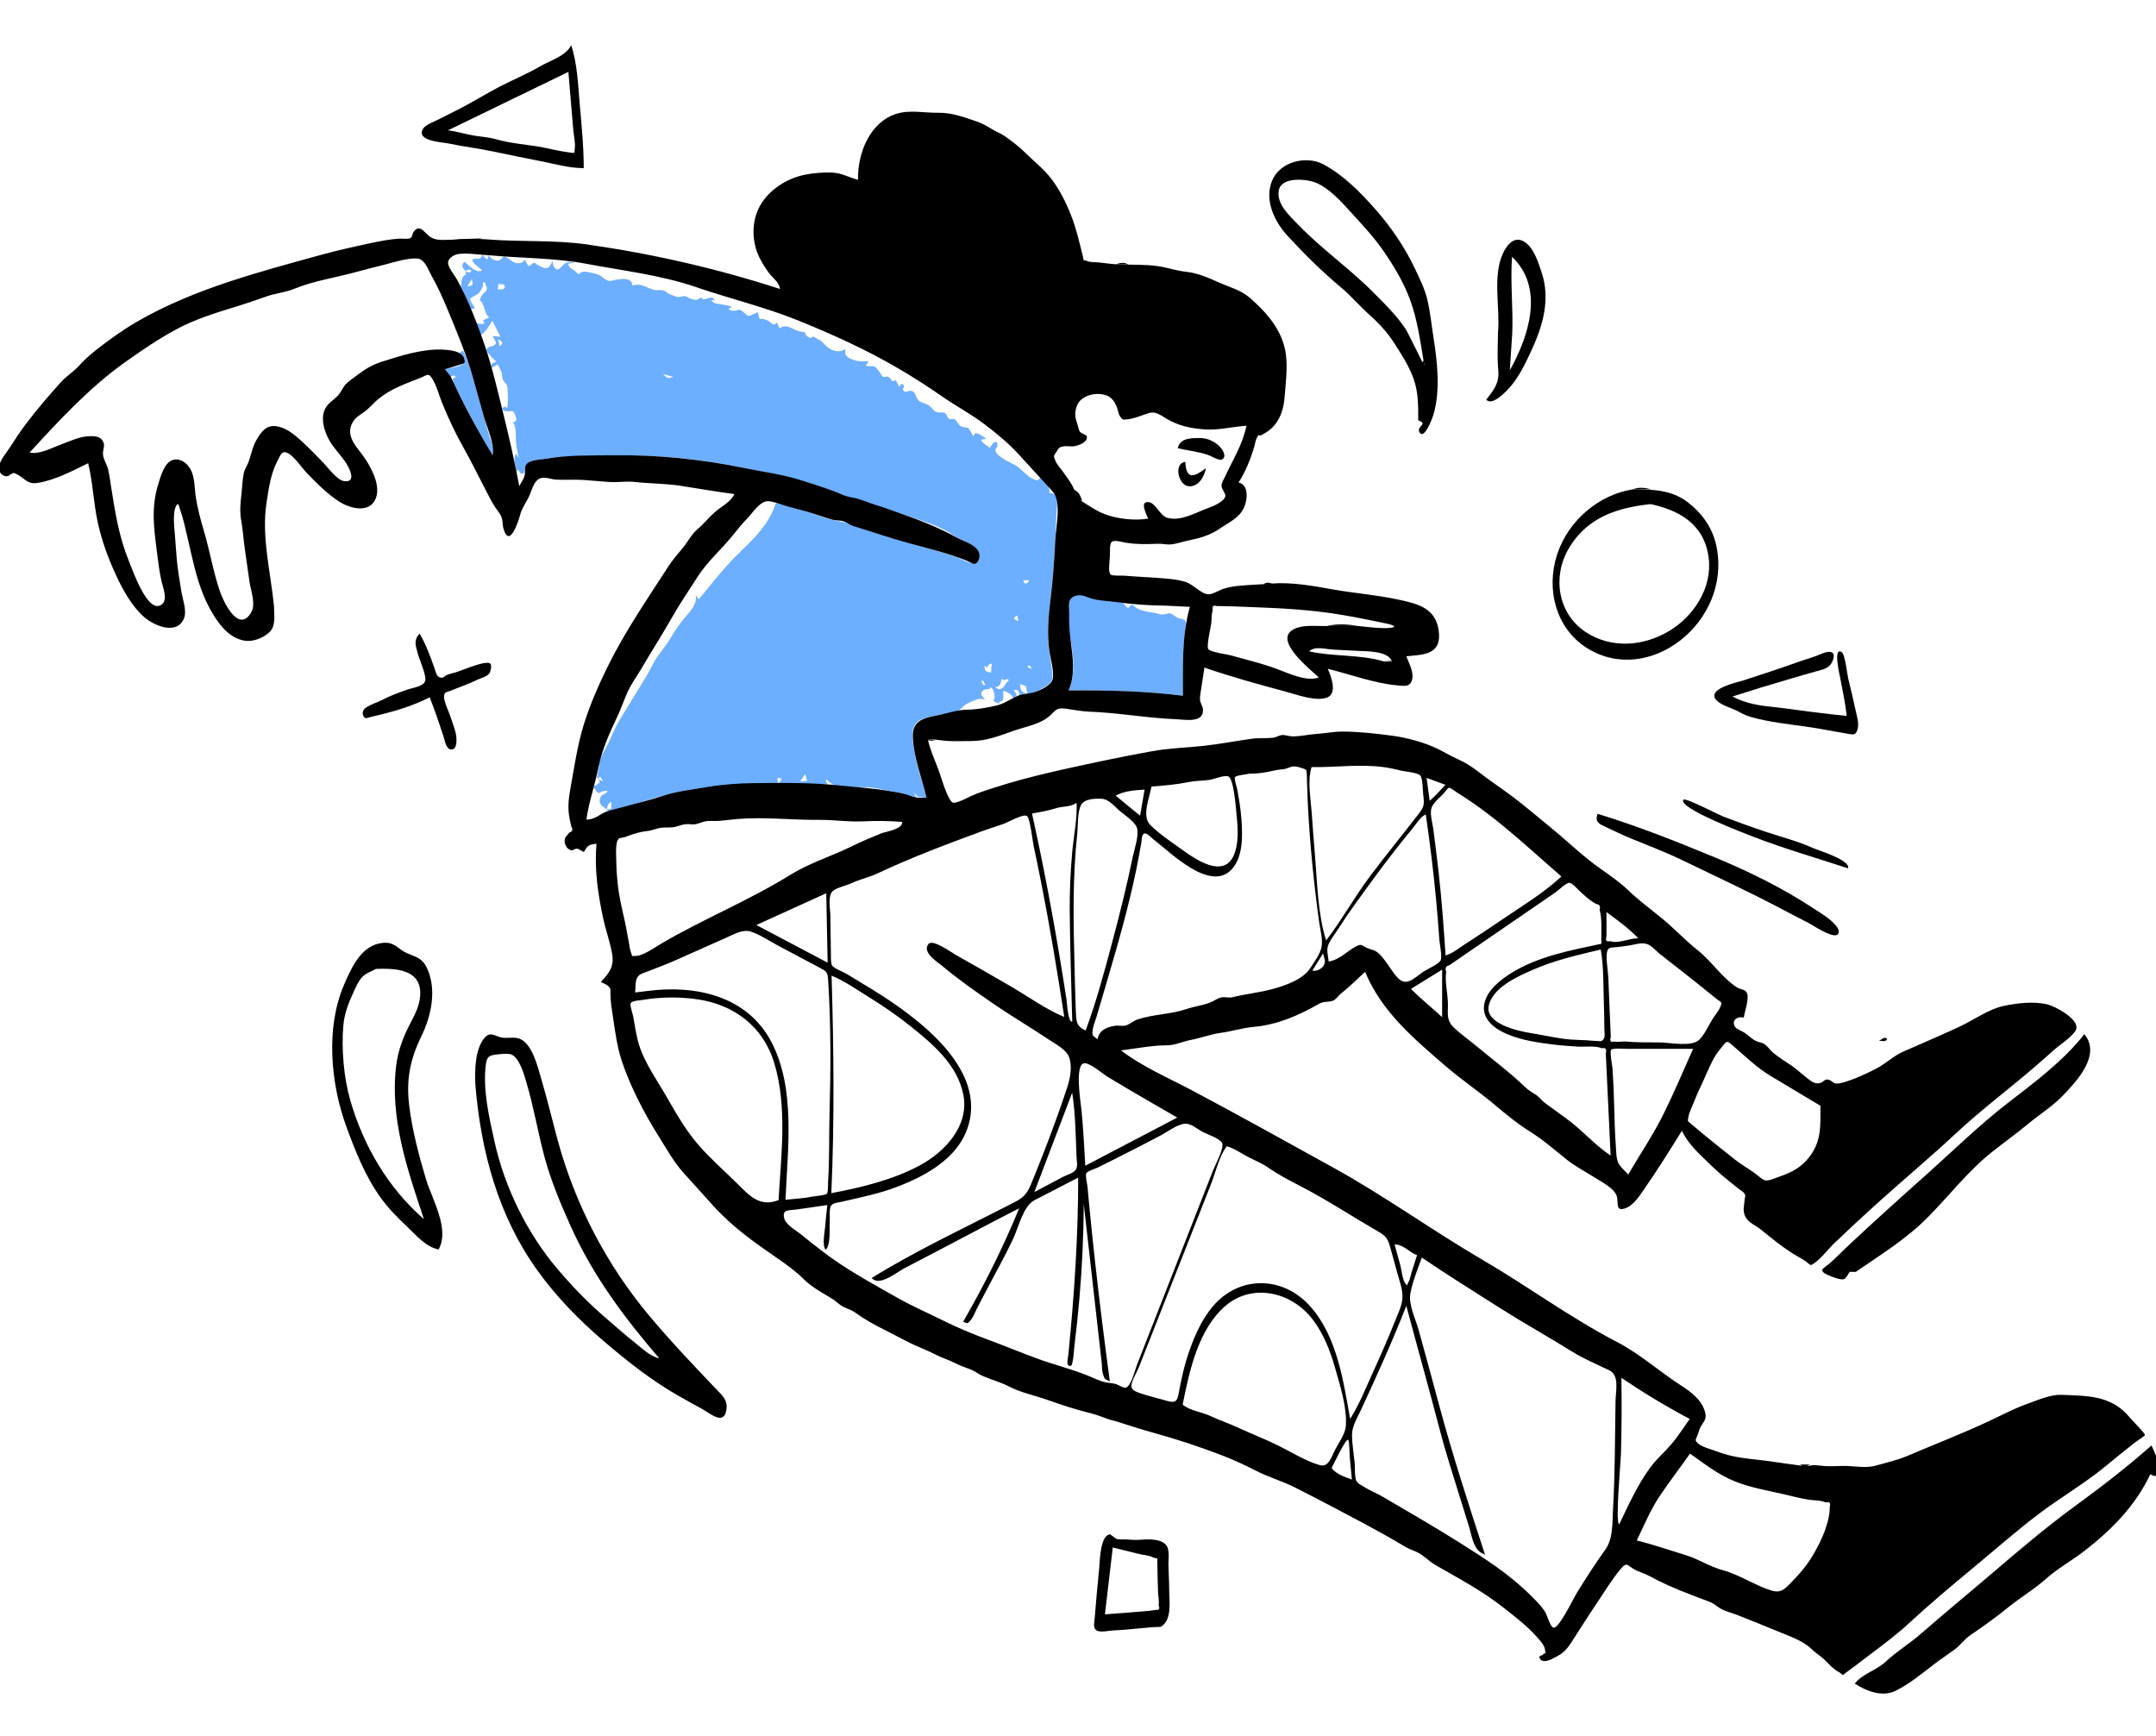 <svg width="524" height="422" viewBox="0 0 524 422" fill="none" xmlns="http://www.w3.org/2000/svg">
<g clip-path="url(#clip0_207_496)">
<path fill-rule="evenodd" clip-rule="evenodd" d="M117.182 61.907C116.997 63.625 115.01 62.313 114.825 63.245C114.707 63.83 116.752 65.282 117.193 65.682C115.769 66.604 113.95 64.48 112.882 63.59C112.332 64.231 112.146 64.568 112.651 65.301C113.543 66.597 113.502 64.88 114.563 65.782C114.121 66.578 113.733 66.122 113.172 65.907C113.416 67.441 112.869 66.47 112.441 67.441C112.093 68.231 112.135 68.814 112.032 69.696C112.535 70.938 113.038 72.18 113.542 73.422C114.147 74.916 113.967 75.396 115.448 74.897C115.281 74.587 114.173 73.072 114.263 72.699C114.366 72.273 115.881 71.684 116.281 71.326C116.985 70.697 116.977 70.158 117.427 69.482C117.248 68.853 117.387 68.559 117.844 68.602L118.348 70.058C118.306 71.092 117.493 70.995 117.014 71.982C116.279 73.493 116.69 72.602 117.29 73.818C117.88 75.012 117.946 76.537 118.915 77.138C118.394 77.383 117.874 77.629 117.353 77.874C118.569 79.307 116.04 78.609 115.622 78.47C116.05 79.445 116.477 80.421 116.905 81.396C118.187 80.626 118.819 79.165 119.673 77.959L121.622 81.85C120.975 81.786 120.329 81.722 119.683 81.658C119.773 81.841 120.601 83.096 120.53 83.375C120.241 84.513 118.041 83.871 118.284 85.36C118.315 85.551 120.288 87.687 120.626 87.893C119.635 88.371 119.186 88.172 119.542 89.428L120.922 88.532C121.314 89.287 121.768 90.025 122.018 90.853C121.97 91.394 122.06 91.907 122.288 92.391C122.559 92.825 122.865 93.229 123.204 93.604C123.474 94.365 123.56 98.519 123.236 99.197C122.512 98.193 120.895 99.965 123.625 99.965C124.82 99.965 124.74 99.698 125.197 100.825C125.556 101.713 125.75 102.487 124.731 102.572C125.497 104.192 125.334 105.441 125.403 107.168C125.459 108.567 125.824 109.957 126.095 111.33C125.853 110.956 125.61 110.582 125.367 110.208C124.714 111.705 125.212 112.965 125.523 114.567C126.201 113.605 126.284 115.322 126.864 115.144C128.048 114.781 127.162 114.514 127.643 113.681C128.06 112.959 128.016 112.752 128.787 112.31C129.809 111.725 131.601 111.703 132.758 111.497C134.702 111.148 136.649 111.061 138.616 110.969C145.98 110.626 153.318 110.538 160.681 110.973C167.454 111.373 174.392 112.393 181.034 113.774C188.106 115.245 195.022 116.601 201.871 119.088C203.194 119.569 204.519 120.572 205.842 120.924C207.097 121.259 208.355 121.254 209.663 121.742C212.797 122.91 216.038 123.796 219.196 124.911C222.598 126.113 226.28 127.115 229.519 128.778C230.925 129.501 232.202 130.481 233.608 131.212C234.932 131.902 237.159 132.531 237.859 134.124C238.131 134.744 238.085 135.195 237.915 135.838C237.576 137.129 237.307 136.99 236.384 136.902C235.1 136.78 233.438 135.707 232.191 135.285C228.777 134.13 225.321 133.205 221.849 132.28C215.614 130.618 209.354 127.675 203.201 126.524C199.552 125.841 196.095 123.985 192.426 123.284C191.621 123.131 189.291 121.897 188.63 122.324C188.455 122.436 188.026 123.79 187.875 124.114C187.334 125.276 186.712 126.399 185.985 127.44C183.791 130.58 180.85 133.109 178.224 135.814C175.225 138.905 172.619 142.315 169.851 145.632C169.61 145.333 169.37 145.034 169.13 144.735C169.383 146.83 167.922 148.341 166.727 149.763C165.309 151.454 164.169 153.042 163.05 154.969C162.133 156.549 160.959 157.933 159.922 159.373C158.903 160.789 158.224 162.499 157.286 164.025C155.133 167.531 153.014 171.105 150.842 174.564C149.82 176.192 149.012 178.024 148.203 179.878C147.561 181.349 145.629 184.356 145.629 185.783C145.768 186.482 144.356 190.687 145.865 188.706C146.105 189.106 146.346 189.506 146.588 189.906C146.175 189.72 145.763 189.534 145.35 189.348C146.603 190.567 144.263 190.723 144.211 191.404C144.42 191.62 144.629 191.836 144.837 192.052C145.193 192.84 145.657 192.942 146.226 192.358C146.854 192.4 146.979 192.023 147.679 192.274C147.011 193.394 146.15 192.686 145.811 194.234C145.513 195.599 146.457 195.891 147.455 196.698L147.517 196.749L147.539 196.829C147.756 197.527 148.373 197.23 149.06 197.078C150.702 196.715 152.517 196.019 154.117 195.483C157.575 194.325 161.059 193.349 164.634 192.557C172.79 190.75 180.882 190.835 189.113 190.264C188.896 189.296 188.895 189.381 189.152 188.781C188.822 189.55 190.81 188.546 189.312 190.245C193.136 190.917 197.268 190.412 201.146 190.635C200.966 190.203 200.551 189.707 200.939 189.394C202.775 192.245 208.912 191.023 211.945 191.431C213.726 191.671 215.486 192.131 217.261 192.434L218.008 192.56C218.631 192.666 219.255 192.783 219.864 192.96C220.648 193.187 221.955 194.119 222.698 193.903C221.61 191.546 222.865 193.586 223.036 193.613C223.553 193.695 224.443 193.882 225.185 193.882C224.339 190.233 222.887 186.87 222.302 183.112C221.937 180.769 220.936 176.995 223.093 175.335C224.275 174.425 226.212 174.227 227.581 173.918C229.082 173.579 231.703 173.593 233.009 172.682C234.028 171.971 234.243 171.317 235.578 170.773C237.119 170.145 237.829 169.522 239.385 170.029C238.752 169.178 237.865 168.557 239.108 167.687C239.617 167.332 240.615 167.811 240.793 167.032C241.715 167.732 241.497 168.297 241.744 169.256C241.721 169.661 241.622 170.048 241.445 170.415C241.933 170.626 242.421 170.837 242.909 171.048C242.599 170.153 243.509 170.686 243.691 170.246C243.961 169.589 243.801 168.585 243.801 167.871C244.807 168.212 245.859 168.634 246.299 169.758C247.531 168.97 247.041 168.916 246.41 167.733C247.444 167.47 247.663 168.042 247.82 168.962C248.366 168.78 248.912 168.6 249.458 168.419C248.228 168.409 247.932 167.378 247.903 166.257C248.382 166.424 248.86 166.591 249.339 166.758C249.437 167.301 249.536 167.843 249.634 168.385C250.388 169.071 252.348 167.832 252.984 167.478C255.202 166.243 256.014 165.886 255.701 163.081C255.44 160.729 254.861 158.366 254.733 156.002C254.59 153.376 254.875 150.567 255.09 147.95C255.505 142.884 256.174 137.892 256.408 132.805C256.535 130.051 256.676 127.297 256.777 124.541C256.857 122.351 257.561 119.941 255.016 119.746C255.327 118.686 254.395 117.46 253.434 116.879C253.098 116.056 252.73 115.983 252.331 116.659C251.984 116.776 251.661 116.721 251.363 116.493C249.962 116.152 248.281 114.017 247.023 113.247C245.79 112.493 243.101 111.396 242.22 110.126C241.369 108.896 242.657 109.035 242.397 107.908C242.041 106.369 240.747 108.58 240.549 108.888C240.116 108.421 238.464 107.546 238.484 106.868C238.889 106.791 239.293 106.713 239.698 106.636C239.256 106.362 238.275 105.543 237.76 105.435C236.886 105.251 237.214 105.013 236.514 106.047C236.27 105.642 235.678 104.309 235.307 104.04C235.13 103.91 234.078 103.825 233.857 103.741C232.712 103.307 232.827 102.35 231.986 101.895C231.577 101.675 231.075 102.013 230.732 101.853C230.184 101.596 230.183 100.718 229.686 100.4C229.256 100.124 228.166 100.353 227.653 100.153C226.802 99.819 226.84 99.509 226.205 98.9C225.315 98.046 224.496 98.17 223.505 97.523C222.477 96.853 222.635 95.344 221.703 95.056C220.458 94.671 220.139 95.938 219.462 94.687C219.309 94.406 220 93.986 219.567 93.536C219.032 92.981 218.811 93.643 218.566 94.074L217.721 92.362C216.366 93.158 216.935 92.131 215.901 91.584C215.442 91.341 215.064 91.82 214.561 91.527C214.191 91.311 214.127 90.842 213.861 90.552C213.35 89.993 213.068 89.226 212.277 88.96C212.563 89.055 210.219 88.983 210.428 88.875C210.656 88.516 210.884 88.156 211.113 87.797C209.886 87.797 208.815 87.928 207.628 87.532C207.208 87.393 206.552 87.177 206.202 86.89C205.242 86.102 205.458 86.294 205.458 84.846C204.133 85.751 202.447 85.435 201.139 84.385C200.457 83.836 200.019 83.18 199.27 82.685C198.949 82.506 198.622 82.339 198.29 82.184C197.875 81.722 197.459 81.718 197.042 82.171C196.452 82.002 196.459 81.885 196.002 81.577C195.871 81.299 195.732 81.026 195.582 80.759C195.092 80.704 194.609 80.609 194.132 80.474C192.281 79.939 191.164 78.612 189.446 79.788C189.226 79.307 189.006 78.826 188.787 78.344C188.056 79.571 187.556 78.399 186.586 77.903C186.179 77.694 185.651 77.643 185.284 77.453L184.662 77.61C184.487 77.028 184.312 76.445 184.137 75.863C183.783 76.011 182.382 76.819 181.96 76.776C181.357 76.715 180.635 75.618 180.05 75.411C179.158 75.095 179.478 75.512 178.601 75.519C177.927 75.524 177.609 75.627 177.027 75.019C178.995 74.47 176.512 74.211 175.683 74.025C174.391 73.736 173.725 74.045 172.827 72.949H173.759C172.84 72.051 173.149 72.368 172.181 72.456C171.876 72.483 170.55 73.264 170.547 72.222C169.296 73.013 169.282 73.015 167.992 72.658C167.421 72.499 166.935 71.985 166.307 71.973C165.694 71.961 165.255 72.258 164.709 72.195C164.382 72.157 163.237 71.696 162.85 71.545C162.237 71.305 161.833 70.792 161.246 70.594C160.6 70.375 159.778 70.635 159.099 70.475C157.082 69.998 155.898 68.701 153.713 69.404C153.48 67.304 151.043 67.771 149.731 67.988C148.819 68.139 148.353 68.536 147.408 68.055C146.639 67.665 146.2 67.045 145.343 66.733C144.686 66.493 143.801 66.319 143.115 66.166C142.691 66.022 142.257 65.976 141.815 66.028C141.37 66.095 140.997 66.303 140.696 66.651L140.641 66.719C140.573 66.546 139.539 65.724 139.658 65.826C138.886 65.162 138.524 65.416 138.05 64.124L139.704 63.75C138.852 63.688 138.213 63.583 137.455 63.938C136.932 64.184 136.052 65.485 135.528 65.487C134.579 65.488 134.248 64.053 134.342 63.306C133.546 65.296 132.867 65.627 131.08 64.61C130.87 64.49 130.66 64.371 130.45 64.251C130.025 63.773 129.602 63.782 129.182 64.278L128.433 64.716C128.132 64.179 127.832 63.643 127.532 63.106C126.894 64.049 126.288 64.095 125.248 63.875C124.531 63.723 123.06 62.328 122.531 62.328C122.224 62.328 121.833 63.13 121.322 63.287C120.476 63.547 119.161 62.892 118.86 62.023C118.7 62.386 118.54 62.749 118.38 63.112C117.98 62.711 117.579 62.311 117.182 61.907ZM147.544 196.742L147.545 196.773L147.517 196.749L147.516 196.748L147.544 196.742ZM148.582 194.849V196.539L148.049 196.643L147.544 196.742L147.539 196.65C147.516 195.837 147.904 195.235 148.582 194.849ZM195.67 188.127C195.837 188.674 196.003 189.222 196.168 189.769C195.609 189.818 195.049 189.867 194.489 189.917C194.883 189.32 195.277 188.724 195.67 188.127ZM261.389 144.831C260.166 145.215 260.183 145.168 259.937 146.384C258.539 153.302 262.863 161.236 259.689 167.812C268.969 167.731 278.269 167.93 287.495 169.098C287.495 165.331 287.38 161.572 287.645 157.811C287.765 156.103 287.945 154.402 288.107 152.699C288.312 150.538 288.247 150.665 286.6 150.293C285.735 150.097 285.425 149.508 284.598 149.149C283.977 148.879 283.699 149.211 283.087 149.304C281.992 149.469 281.979 149.272 280.976 149.043C278.823 148.55 276.995 148.726 275.294 147C274.412 146.918 274.698 147.795 274.083 147.709C273.637 147.646 273.352 146.751 272.896 146.537C271.478 145.87 269.118 146.033 267.566 145.825C265.981 145.613 264.579 144.845 263.061 144.618C262.437 144.524 261.981 144.646 261.389 144.831ZM243.487 164.797C243.786 165.993 245.1 164.436 245.121 165.374L245.12 165.458L245.117 165.436C245.048 165.278 243.719 167.167 243.797 167.104C243.083 167.681 242.667 167.627 241.858 166.964C243.306 166.906 243.147 165.946 243.487 164.797ZM239.452 166.487C238.923 166.799 238.761 166.001 238.487 165.514C239.078 165.198 239.165 165.933 239.452 166.487ZM241.088 161.283C240.882 162.06 240.897 162.656 240.897 163.458C239.674 163.272 239.29 163.177 239.267 161.781L239.921 162.222C240.264 161.493 240.339 161.436 241.088 161.283ZM250.548 162.584C250.271 162.393 249.995 162.201 249.718 162.009C250.126 161.378 250.852 162.128 250.548 162.584ZM247.456 150.976C247.103 150.777 246.749 150.578 246.396 150.379C247.313 149.123 247.38 149.545 247.456 150.976ZM248.734 141.017H250.124C249.852 141.976 248.734 142.183 248.734 141.017ZM112.564 85.2C112.247 85.398 111.929 85.597 111.612 85.796C112.437 86.603 113.451 87.417 112.648 88.363C112.01 89.114 109.031 89.472 108.138 89.746C108.448 90.128 109.086 91.174 109.508 91.437C109.843 91.645 110.148 90.82 110.823 91.642C109.704 92.265 110.004 91.793 110.295 93.114C110.466 93.894 111.079 94.731 111.425 95.431C112.267 97.133 113.128 98.823 114.011 100.501C115.822 103.941 117.728 107.324 119.732 110.64C120.069 108.767 119.103 106.669 118.602 104.862C117.972 102.588 117.34 100.316 116.706 98.044C115.481 93.665 114.382 89.333 112.564 85.2ZM161.171 90.912C162.076 91.16 162.669 91.322 163.605 91.578C162.246 92.043 162.245 92.043 161.171 90.912ZM121.09 82.473C122.245 83.053 122.368 83.475 121.434 84.185C121.323 83.632 121.242 83.228 121.09 82.473ZM121.231 68.742C121.387 69.479 122.358 68.77 122.573 69.309C123.065 70.541 121.5 70.374 120.936 70.299C121.034 69.78 121.133 69.261 121.231 68.742ZM114.689 67.807C114.998 69.382 114.998 69.382 113.567 69.619C113.943 69.013 114.258 68.504 114.689 67.807ZM140.641 66.719L140.643 66.736C140.643 66.743 140.638 66.747 140.631 66.749L140.616 66.749L140.641 66.719Z" fill="#6CAEFF"/>
<path fill-rule="evenodd" clip-rule="evenodd" d="M321.563 231.724C321.78 232.923 322.323 233.488 321.754 234.59C321.272 235.526 319.888 236.138 318.959 235.901L321.563 231.724ZM346.726 189.059L351.308 190.745C350.056 192.065 348.862 193.451 347.482 194.623L346.726 189.059ZM271.156 193.378C273.341 192.195 275.789 192.062 278.184 191.91C277.82 194.022 277.456 196.134 277.091 198.246C275.113 196.623 273.134 195 271.156 193.378ZM323.624 356.845C324.06 356.016 327.035 349.61 327.653 349.939C327.981 350.113 328.006 353.68 328.054 354.187C328.225 355.991 328.396 357.795 328.566 359.6C326.807 358.933 324.928 358.379 323.624 356.845ZM344.404 305.055C343.954 306.47 343.504 307.886 343.054 309.302C342.84 309.975 342.715 310.968 342.336 311.562C341.845 312.332 342.216 312.786 341.559 311.942C340.854 311.036 340.643 308.62 340.337 307.51C339.872 305.823 339.407 304.138 338.943 302.452C341.133 302.432 342.461 304.369 344.404 305.055ZM390.44 221.677C393.133 223.654 395.86 225.615 398.204 228.072C396.142 227.934 393.271 229.457 391.329 228.742C390.433 228.947 390.137 228.582 390.44 227.644V225.697V221.677ZM350.499 235.662V247.205C347.984 244.904 345.337 242.766 342.917 240.346C345.444 238.785 347.971 237.223 350.499 235.662ZM260.589 265.571C261.383 270.709 261.427 275.997 261.645 281.198C261.683 282.121 262.014 283.51 261.441 284.319C260.867 285.129 259.23 285.578 258.398 286.011C256.057 287.23 253.731 288.483 251.397 289.717C254.461 281.668 257.525 273.619 260.589 265.571ZM201.153 233.968C195.377 230.92 189.602 227.871 183.826 224.822C189.489 222.248 195.152 219.674 200.814 217.1C200.927 222.723 201.04 228.346 201.153 233.968ZM260.602 248.321C259.546 248.403 259.379 244.085 259.205 242.944C258.872 240.776 258.531 238.611 258.182 236.447C257.482 232.12 256.747 227.8 255.974 223.488C254.426 214.866 252.72 206.276 250.828 197.733C252.861 197.34 254.728 197.057 256.713 196.421C258.316 195.908 260.226 196.187 261.657 195.12C261.843 199.123 260.912 203.379 260.567 207.382C260.168 212.013 259.954 216.621 259.989 221.273C260.059 230.29 260.378 239.308 260.602 248.321ZM393.537 370.481C392.536 370.195 393.899 355.461 393.96 353.337C394.134 347.185 394.167 341.029 394.065 334.876C399.458 338.507 404.975 341.851 410.672 344.868C409.208 346.907 407.836 349.106 406.216 351.004C404.547 352.958 402.632 354.56 401.085 356.665C397.97 360.904 395.837 365.716 393.537 370.481ZM263.772 283.324C263.521 278.892 263.289 274.47 262.872 270.052C262.695 268.171 261.002 258.18 263.712 258.415C265.253 258.548 267.957 260.97 269.37 261.819C271.237 262.94 273.106 264.058 274.982 265.162C278.684 267.34 282.41 269.47 286.125 271.622C278.674 275.523 271.223 279.423 263.772 283.324ZM279.859 191.177C282.945 190.929 285.929 190.683 288.973 190.066C290.614 189.733 292.256 189.779 293.906 189.555C295.088 189.394 297.399 188.351 298.5 188.692C299.884 189.121 300.386 196.567 300.577 198.436C300.883 201.446 301.09 205.098 299.838 207.925C297.424 213.376 290.922 209.121 287.759 206.835C285.047 204.875 281.975 202.889 279.57 200.509C277.44 198.401 279.352 193.901 279.859 191.177ZM263.854 250.452C261.529 249.442 261.566 248.173 261.464 245.561C261.342 242.387 261.27 239.21 261.186 236.034C261.035 230.376 260.893 224.715 260.94 219.053C260.985 213.522 261.238 208.001 261.827 202.504C262.035 200.561 261.828 197.241 262.782 195.583C263.652 194.071 266.354 194.055 267.829 194.149C269.491 194.254 270.837 195.949 272.064 197.02C273.422 198.208 276.214 199.879 276.436 201.65C276.686 203.627 275.674 206.448 275.282 208.365C273.849 215.364 272.105 222.294 270.268 229.181C268.362 236.327 266.431 243.544 263.854 250.452ZM322.931 233.699C322.781 232.127 322.236 230.813 322.973 229.315C323.606 228.027 324.637 226.733 325.411 225.514C327.627 222.022 330.111 218.676 332.525 215.34C334.736 212.284 337.001 209.261 339.318 206.298C340.608 204.648 341.939 203.033 343.261 201.412C344.23 200.226 345.148 198.559 346.518 197.938C347.527 204.75 348.361 211.591 349.012 218.454C349.327 221.771 349.598 225.093 349.825 228.419C349.89 229.357 350.568 232.527 350.135 233.401C349.679 234.319 346.892 235.548 346.039 236.111C343.655 237.684 341.802 240.055 339.534 237.469C337.973 235.687 336.715 233.176 334.97 231.622C334.061 230.812 333.205 230.85 332.185 230.369C330.999 229.81 330.962 229.273 329.545 230.032C327.158 231.312 325.708 233.203 322.931 233.699ZM442.442 268.748C442.442 273.464 442.743 277.341 439.766 281.159C437.164 284.495 434.461 285.267 430.801 286.584C428.647 287.359 428.496 286.644 426.75 285.335C425.091 284.092 423.284 283.095 421.647 281.813C418.12 279.049 414.595 276.198 411.167 273.291C410.015 272.313 410.185 272.647 410.36 271.474C410.52 270.405 411.234 269.044 411.625 268.028C412.331 266.189 413.163 264.409 413.995 262.633C414.941 260.617 415.764 258.428 416.938 256.549C417.425 255.769 418.003 255.063 418.572 254.352C419.769 252.855 419.726 252.911 421.158 254.134C424.179 256.718 426.991 259.516 430.391 261.536C434.415 263.928 438.429 266.335 442.442 268.748ZM351.331 232.216C350.895 225.445 350.403 218.712 349.647 211.972C349.258 208.511 348.807 205.06 348.367 201.606C348.188 200.2 347.497 197.84 347.882 196.474C348.26 195.13 349.929 193.85 350.845 192.877C351.091 192.616 351.848 191.518 352.174 191.469C352.522 191.417 353.834 192.448 354.212 192.68C355.55 193.504 356.863 194.37 358.157 195.271C360.595 196.97 362.957 198.792 365.268 200.683C370.115 204.648 374.737 208.914 379.482 213.017C375.135 217.108 369.785 220.284 364.925 223.597C362.052 225.556 359.164 227.493 356.238 229.361C354.755 230.307 353.034 231.754 351.331 232.216ZM410.749 353.289C414.259 355.781 417.611 358.411 421.58 360.01C425.532 361.602 429.437 362.215 433.521 363.161C435.581 363.639 437.517 364.161 439.619 364.495C440.797 364.682 442.62 364.61 443.694 365.144C444.651 364.925 444.991 365.275 444.715 366.194C444.705 366.48 444.695 366.766 444.685 367.052C444.414 371.026 442.035 375.809 439.96 379.04C438.749 380.927 437.206 382.682 435.672 384.268C433.94 386.059 432.942 387.321 430.528 386.571C426.459 385.306 422.869 382.761 418.745 381.638C415.483 380.75 412.773 378.889 409.592 377.926C405.668 376.738 401.786 375.384 397.808 374.392C399.585 370.709 401.174 366.875 403.448 363.501C405.781 360.04 408.354 356.713 410.749 353.289ZM389.223 229.371C381.883 230.94 373.927 232.392 367.357 236.461C364.794 238.049 361.544 240.504 360.793 243.788C359.896 247.714 363.424 250.145 366.372 251.37C369.911 252.841 373.763 253.405 377.513 253.869C379.498 254.114 381.492 254.249 383.486 254.37C385.1 254.469 387.837 254.088 389.313 254.775C390.237 254.577 390.557 254.979 390.274 255.982C390.291 256.342 390.308 256.703 390.325 257.062L390.478 260.299C390.58 262.454 390.682 264.61 390.784 266.765C391.005 271.459 391.228 276.155 391.449 280.849C387.605 278.292 384.506 274.629 380.749 271.901C378.962 270.603 377.189 269.303 375.409 268.01C374.663 267.468 374.207 266.709 373.473 266.204C372.499 265.534 371.636 265.131 370.722 264.253C366.992 260.671 362.844 257.574 358.887 254.285C357.09 252.791 355.122 251.417 353.412 249.814C351.621 248.135 351.869 246.753 351.913 244.339C351.959 241.783 351.085 238.61 351.491 236.145C351.15 235.309 351.412 234.789 352.274 234.584C352.85 234.189 353.426 233.793 354.002 233.397C355.151 232.608 356.3 231.819 357.449 231.031C362.019 227.893 366.588 224.754 371.158 221.616C373.441 220.048 375.724 218.481 378.007 216.913C378.645 216.476 380.725 214.498 381.44 214.556C382.17 214.615 383.436 216.145 383.983 216.632C384.822 217.378 385.637 218.163 386.543 218.816C386.995 219.153 387.467 219.453 387.958 219.717C388.744 219.798 389.016 220.262 388.777 221.106C389.467 223.482 389.088 226.876 389.223 229.371ZM287.436 341.381C289.098 333.037 291.241 323.157 297.724 317.481C304.299 311.725 313.912 313.949 319.055 320.709C321.631 324.094 323.228 328.097 324.415 332.245C325.632 336.503 327.427 342.05 327.098 346.552C326.955 348.526 325.38 350.647 324.479 352.37C323.551 354.148 322.934 356.698 320.745 356.082C317.351 355.127 313.899 352.933 310.722 351.363C307.51 349.775 304.127 348.468 300.796 346.934C298.584 345.916 296.288 345.141 294.082 344.108C291.99 343.13 289.23 342.893 287.436 341.381ZM189.221 291.684C184.585 293.466 182.175 290.614 178.913 287.402C175.823 284.361 172.474 281.435 169.629 278.129C166.694 274.72 164.373 270.691 162.117 266.754C159.835 262.774 156.752 258.476 155.347 254.044C154.633 251.79 154.328 249.292 153.878 246.961C153.769 246.4 153.042 244.313 153.273 243.841C153.591 243.192 155.615 243.123 156.171 243.029C160.595 242.278 165.283 242.24 169.72 242.912C178.305 244.211 185.485 249.381 188.199 258.421C191.379 269.018 189.851 280.797 189.221 291.684ZM219.281 199.766C219.353 201.601 215.257 202.111 214.195 202.539C211.742 203.527 209.302 204.57 206.92 205.739C202.014 208.147 196.783 209.716 192.086 212.627C181.959 218.903 170.966 223.327 160.736 229.329C159.142 230.265 156.027 232.518 154.206 232.328C153.238 232.227 153.959 233.063 153.332 231.411C153.106 230.817 153.031 230.043 152.904 229.407C152.525 227.498 152.232 225.572 151.806 223.674C151.106 220.551 150.39 217.653 150.095 214.442C149.97 213.082 149.832 211.723 149.818 210.354C149.802 208.968 149.505 205.493 150.088 204.292C150.475 203.496 150.552 203.769 151.518 203.544C152.072 203.416 152.652 203.148 153.186 202.969C154.439 202.551 155.694 202.149 157.008 202.025C158.306 201.904 159.134 201.479 160.352 201.233C161.629 200.975 162.941 201.288 164.242 200.928C165.647 200.538 166.317 200.183 167.785 200.331C169.208 200.475 169.618 200.137 171.011 199.72C172.174 199.373 173.56 199.616 174.772 199.511C176.239 199.382 177.702 199.185 179.17 199.061C185.771 198.499 192.45 199.331 199.067 199.265C202.665 199.23 206.185 199.8 209.778 199.624C212.918 199.47 216.164 199.506 219.281 199.766ZM202.108 237.125C205.319 238.438 208.297 240.571 211.274 242.408C214.707 244.526 217.993 246.777 221.17 249.317C226.512 253.589 232.746 258.71 234.152 266.164C235.594 273.814 229.408 280.082 223.607 283.212C216.992 286.78 209.297 288.626 202.051 289.989C202.826 272.379 202.643 254.74 202.108 237.125ZM298.174 278.584C300.122 279.162 301.771 280.4 303.579 281.316C305.197 282.136 306.764 282.755 308.276 283.811C310.74 285.533 313.596 287.006 316.172 288.338C322.546 291.631 328.734 295.72 335.045 299.37C336.717 300.338 337.265 300.949 337.832 302.94C338.447 305.103 339.027 307.28 339.619 309.451C340.172 311.475 341.054 313.64 340.822 315.776C340.619 317.635 339.724 319.389 339.049 321.084C337.349 325.352 335.506 329.551 333.602 333.716C331.893 337.456 330.334 341.424 328.141 344.862C326.436 335.315 324.907 324.618 318.299 317.344C311.696 310.075 301.163 309.972 294.8 317.475C291.777 321.04 289.937 325.529 288.491 330.04C287.732 332.41 287.222 334.825 286.733 337.272C286.211 339.887 286.34 341.274 283.653 340.482C281.52 339.852 279.258 339.35 277.166 338.633C276.082 338.261 275.023 337.842 274.974 336.922C274.912 335.76 276.369 333.38 276.8 332.287C279.022 326.643 281.245 320.999 283.468 315.355C285.882 309.227 288.296 303.098 290.711 296.971C291.915 293.913 293.12 290.855 294.325 287.798C295.425 285.011 296.34 280.872 298.174 278.584ZM201.927 230.926C201.892 228.139 201.849 225.353 201.815 222.566C201.794 220.906 201.105 217.694 202.452 216.508C203.287 215.773 205.764 215.209 206.821 214.706C208.905 213.713 211.161 213.271 213.258 212.285C221.469 208.423 230.014 205.206 238.468 202.093C240.291 201.422 242.154 200.872 243.989 200.211C244.98 199.854 248.649 197.759 249.566 198.307C250.369 198.787 250.974 204.501 251.231 205.688C251.839 208.497 252.421 211.313 252.98 214.134C255.15 225.086 256.97 236.115 258.663 247.163C254.166 245.329 249.856 242.152 245.607 239.696C241.194 237.145 236.795 234.6 232.352 232.107C231.097 231.403 226.685 228.169 225.652 229.438C223.996 231.475 227.943 233.865 228.979 234.737C232.987 238.113 237.221 241.055 241.507 243.999C245.948 247.051 250.57 249.747 255.034 252.742C256.646 253.824 259.218 255.14 259.851 256.967C260.666 259.316 260.078 262.172 259.336 264.417C257.514 269.933 255.519 275.381 253.409 280.777C252.45 283.23 251.466 285.673 250.463 288.106C249.27 291.004 247.703 291.616 245.102 292.95C234.021 298.632 222.512 304.024 211.869 310.598C213.65 312.803 217.991 309.183 219.749 308.266C223.005 306.568 226.263 304.876 229.516 303.173C235.577 300.001 241.606 296.766 247.701 293.67C243.795 303.209 239.185 312.4 234.074 321.255C235.365 321.725 235.05 321.749 235.86 320.916C236.542 320.214 237 318.839 237.462 317.958C238.418 316.137 239.36 314.31 240.323 312.494C242.319 308.725 244.389 305.013 246.212 301.142C247.584 298.23 248.646 293.141 251.464 291.674C254.976 289.844 258.535 288.063 262.047 286.207C262.047 300.711 261.076 314.892 259.651 329.306C259.579 330.033 258.93 332.178 260.239 331.969C260.829 331.873 261.028 327.896 261.131 327.066C261.607 323.259 262.011 319.442 262.341 315.618C262.999 307.986 263.356 300.323 263.402 292.659C264.245 300.111 265.088 307.562 265.931 315.014L267.129 325.606C267.338 327.461 267.548 329.315 267.758 331.17C267.854 332.022 267.793 333.136 268.072 333.948C268.511 335.227 268.363 335.129 269.738 335.712C268.424 326.009 267.209 316.289 266.135 306.552C265.611 301.8 265.12 297.045 264.667 292.286C264.545 291.006 264.426 289.725 264.309 288.445C264.25 287.792 263.726 285.693 264.017 285.151C264.305 284.613 266.215 284.053 266.765 283.779C267.969 283.179 269.173 282.579 270.376 281.976C274.282 280.016 278.184 278.04 282.047 275.984C283.736 275.085 285.509 273.695 287.346 273.215C289.176 272.738 290.506 274.105 292.07 274.974C293.288 275.651 296.156 276.551 296.969 277.7C297.726 278.77 295.375 283.049 294.758 284.626C293.016 289.077 291.275 293.529 289.533 297.979C286.001 307.004 282.469 316.029 278.938 325.054C278.074 327.259 277.211 329.466 276.348 331.672C275.795 333.086 274.871 337.114 273.529 337.272C272.935 337.342 271.959 336.648 271.385 336.448C270.528 336.151 269.737 336.156 268.878 335.999C267.303 335.712 265.667 334.84 264.12 334.227C260.145 332.654 256.023 331.638 252.016 330.168C247.989 328.691 244.029 327.033 240.018 325.556C236.376 324.215 232.701 322.687 229.202 320.94C225.506 319.096 221.717 317.469 218.116 315.424C211.558 311.699 205.071 308.221 199.276 303.652C197.914 302.578 196.463 301.499 195.115 300.349C193.933 299.34 191.679 298.094 190.874 296.767C190.568 296.261 190.304 295.268 190.662 294.668C191.047 294.023 192.749 294.081 193.544 293.967C196.052 293.605 198.559 293.243 201.067 292.881C200.874 294.652 200.68 296.422 200.54 298.199C200.442 299.454 199.752 302.769 200.683 303.752C201.963 302.446 201.552 298.538 201.666 296.797C201.728 295.867 201.507 294.046 201.895 293.221C202.32 292.316 203.495 292.329 204.56 292.081C209.076 291.032 213.55 290.152 217.92 288.49C225.301 285.683 234.125 280.942 235.774 271.799C237.492 262.267 229.939 254.008 223.58 248.692C219.773 245.51 215.722 242.754 211.532 240.196C209.574 239 207.617 237.805 205.647 236.635C204.93 236.21 202.576 235.333 202.198 234.589C201.811 233.828 202.009 231.793 201.927 230.926ZM359.854 377.31C360.212 377.498 360.571 377.686 360.928 377.874C356.944 365.683 352.998 353.548 349.667 341.129C348.059 335.135 346.43 329.146 344.768 323.169C344.05 320.591 342.287 317.04 342.777 314.369C343.307 311.478 344.578 308.404 345.561 305.655C351.857 309.904 358.285 313.936 364.685 317.993C370.423 321.631 376.258 324.866 382.037 328.466C384.997 330.31 388.052 331.555 391.142 333.062C393.653 334.287 392.678 338.03 392.642 340.531C392.515 349.36 392.521 358.22 392.022 367.037C391.841 370.249 392.075 373.936 390.171 376.609C387.736 380.027 385.477 383.511 383.256 387.109C382.424 388.457 378.928 395.755 377.625 395.595C376.774 395.491 375.991 392.536 375.565 391.835C374.647 390.325 373.306 389.025 372.085 387.809C366.812 382.556 360.961 378.856 354.881 375.017C348.703 371.117 342.38 367.486 336.086 363.788C334.664 362.952 333.132 362.349 331.719 361.495C331.161 361.158 330.054 360.622 329.703 360.019C329.177 359.117 329.355 356.618 329.246 355.539C329.022 353.336 328.619 351.046 328.597 348.827C328.576 346.634 329.804 344.75 330.694 342.838C334.6 334.443 338.396 326.028 341.795 317.379C344.474 327.422 347.288 337.418 349.917 347.476C351.289 352.728 352.943 357.895 354.554 363.066C355.377 365.707 356.204 368.346 357.025 370.988C357.665 373.045 357.997 376.058 359.854 377.31ZM303.748 188.032C305.819 188.057 307.696 187.73 309.722 187.266C310.465 187.096 311.117 187.024 311.871 186.953C312.725 186.872 313.501 186.375 314.249 186.278C314.815 186.205 315.803 186.46 316.344 186.654C317.596 187.105 317.556 186.877 317.609 188.439C317.691 190.852 317.752 193.265 317.875 195.676C318.361 205.165 319.299 214.561 320.585 223.958C320.846 225.858 321.574 228.349 321.174 230.236C320.813 231.936 319.444 233.753 318.54 235.179C316.681 238.113 312.303 239.563 309.223 240.395C305.975 241.272 302.603 241.595 299.517 242.378C298.662 242.595 297.681 242.212 296.769 242.43C295.927 242.631 295.272 243.128 294.493 243.487C292.585 244.367 290.453 244.529 288.483 245.208C284.575 246.555 280.391 246.474 276.48 247.767C275.48 248.098 274.617 248.931 273.655 249.216C272.775 249.476 271.869 249.17 270.949 249.315C268.998 249.624 267.179 250.34 266.729 252.588C265.537 251.574 265.371 251.841 265.577 250.273C265.709 249.267 266.231 248.043 266.516 247.073C267.244 244.602 267.976 242.132 268.703 239.66C270.141 234.77 271.571 229.875 272.897 224.948C274.083 220.54 275.162 216.099 276.105 211.624C276.584 209.349 276.985 207.064 277.396 204.776C277.515 204.112 277.397 203.057 278.018 202.616C278.581 202.215 279.897 203.652 280.492 204.116C284.648 207.349 294.182 216.911 299.379 211.27C302.178 208.233 302.014 202.893 301.71 198.968C301.524 196.556 301.129 194.175 300.688 191.804C300.578 191.212 299.904 189.311 300.151 188.889C300.417 188.436 303.192 188.165 303.748 188.032ZM157.694 240.813C156.587 240.946 155.481 241.079 154.375 241.213C154.476 240.253 154.385 238.809 154.723 237.915C155.192 236.68 156.337 236.542 157.598 236.029C159.591 235.22 161.624 234.516 163.596 233.645C167.875 231.754 172.134 229.836 176.416 227.946C178.292 227.116 180.497 225.76 182.535 226.437C184.732 227.167 186.901 228.655 188.955 229.745C191.281 230.979 193.605 232.216 195.93 233.453C197.02 234.033 198.11 234.613 199.2 235.193C200.913 236.104 201.14 236.197 201.276 238.277C201.964 248.922 201.913 259.98 201.613 270.638C201.459 276.078 201.631 281.547 201.268 286.977C201.24 287.394 201.269 289.751 201.025 290.072C200.682 290.525 198.269 290.678 197.692 290.792C195.443 291.233 193.179 291.38 190.907 291.598C191.442 279.217 193.408 264.58 187.487 253.256C181.54 241.878 168.826 239.414 157.694 240.813ZM261.09 119.01C260.423 117.379 259.275 116.002 258.293 114.571C257.763 113.797 256.845 112.872 256.505 111.967C256.021 110.68 256.024 110.955 256.746 109.827C257.43 108.761 257.416 108.681 258.472 108.49C259.361 108.33 260.308 108.602 261.217 108.428C262.135 108.251 264.66 107.42 264.081 105.851C264.106 105.919 262.645 105.146 262.532 105.012C262.165 104.583 262.049 103.668 261.868 103.149C261.284 101.487 261.08 100.41 261.729 98.64C262.701 95.996 266.54 95.214 268.929 96.103C270.124 96.547 270.805 97.489 271.342 98.673C271.683 99.424 271.763 100.511 272.204 101.165C272.869 102.15 272.91 102.041 274.289 101.867C276.045 101.646 277.485 100.921 279.148 100.416C280.96 99.866 282.139 100.986 283.722 101.888C286.581 103.519 289.341 104.085 292.543 104.344C296.109 104.632 299.413 103.709 302.944 103.471C302.028 108.002 299.659 111.68 297.766 115.783C297.433 116.504 296.895 117.241 296.883 118.076C296.869 118.862 297.929 119.932 297.81 120.583C297.555 121.971 294.71 123.082 293.633 123.472C290.584 124.576 287.113 126.737 283.758 125.869C281.919 125.393 280.929 122.275 279.198 122.045C276.876 121.737 278.613 124.948 279.044 126.052C275.749 126.59 271.571 126.134 268.416 124.934C266.835 124.333 265.495 123.436 264.052 122.546C262.255 121.438 261.881 121.134 261.09 119.01ZM318.768 186.436C324.644 186.541 330.606 185.633 336.496 186.468C337.86 186.66 339.206 186.971 340.547 187.302C341.511 187.54 344.571 187.741 345.214 188.51C345.799 189.212 345.803 192.443 345.924 193.353C346.193 195.381 346.121 196.081 344.917 197.648C340.955 202.807 336.829 207.812 332.925 213.027C329.176 218.037 326.098 223.635 322.307 228.575C320.283 222.247 320.162 214.654 319.606 208.02C319.31 204.482 319.04 200.942 318.787 197.401C318.546 194.028 317.726 189.652 318.768 186.436ZM394.824 253.119C394.145 253.119 393.061 253.348 392.4 253.119C391.492 253.43 391.189 253.064 391.489 252.022C391.475 251.658 391.46 251.293 391.446 250.928C391.351 248.578 391.247 246.228 391.145 243.878C391.052 241.73 390.961 239.581 390.883 237.432C390.828 235.965 390.138 232.328 390.69 231.003C391.061 230.112 391.94 230.314 393.009 230.184C394.026 230.06 395.046 229.946 396.057 229.777C397.34 229.562 398.763 229.069 400.069 229.377C401.381 229.688 402.334 230.989 403.364 231.816C404.993 233.124 406.658 234.384 408.301 235.672C411.287 238.014 414.244 240.399 417.205 242.777C418.428 243.758 418.663 243.417 418.067 244.828C417.698 245.7 416.859 246.686 416.348 247.473C415.332 249.042 414.319 251.419 413.015 252.691C411.117 254.543 405.85 253.367 403.329 253.354C400.454 253.339 397.683 253.386 394.824 253.119ZM387.383 252.966C384.89 252.704 382.371 252.817 379.894 252.457C377.2 252.065 374.526 251.486 371.837 251.051C369.157 250.619 361.002 248.869 361.807 244.573C362.658 240.032 368.9 237.312 372.354 235.785C377.749 233.401 383.381 232.125 389.055 230.777C389.767 234.848 389.665 239.218 389.795 243.342C389.865 245.583 389.927 247.826 389.926 250.068C389.926 250.608 390.099 251.728 389.894 252.229C389.411 253.41 388.851 252.966 387.383 252.966ZM395.582 254.917H411.494C409.139 260.151 406.913 265.483 404.375 270.619C401.846 275.734 398.591 280.554 395.722 285.464C394.995 284.616 393.836 283.695 393.343 282.684C392.795 281.566 392.811 279.922 392.721 278.628C392.489 275.269 392.383 271.881 392.304 268.515C392.235 265.567 392.114 262.639 391.904 259.698C391.858 259.053 391.195 255.703 391.574 255.152C391.912 254.662 394.886 254.922 395.582 254.917ZM330.049 152.143C327.364 152.143 324.676 152.106 321.993 152.155C319.557 152.199 316.383 151.744 314.152 153.091C309.606 155.834 318.693 162.878 320.536 164.652C317.556 165.811 312.906 163.51 309.99 162.455C306.383 161.152 302.705 160.277 299.027 159.256C298.108 159.001 294.162 158.501 293.664 157.745C293.169 156.995 294.277 152.47 294.388 151.516C294.492 150.618 294.404 149.219 294.752 148.375C294.539 147.362 294.87 147.006 295.747 147.311C296.05 147.309 296.352 147.308 296.655 147.307C298.893 147.326 301.133 147.437 303.37 147.517C311.058 147.792 318.559 148.158 326.182 149.447C329.726 150.046 333.301 150.783 336.826 151.518C339.793 152.137 339.294 152.656 336.522 152.664C334.355 152.67 332.205 152.324 330.049 152.143ZM109.508 91.437C109.052 90.874 108.595 90.31 108.138 89.746C109.251 89.405 110.364 89.063 111.477 88.722C112.661 88.359 113.298 88.442 112.771 87.022C112.112 85.244 109.101 85.04 107.654 84.973C102.671 84.741 97.438 86.444 92.704 87.943C90.395 88.675 88.584 89.808 86.63 91.314C85.777 91.971 84.792 92.589 84.045 93.379C83.27 94.2 82.947 95.252 82.188 96.075C80.944 97.424 79.352 98.096 78.742 100.044C78.042 102.28 78.878 104.84 79.914 106.789C80.965 108.768 82.527 110.264 83.795 112.062C84.801 113.488 86.903 117.386 83.619 116.934C81.882 116.695 79.629 113.515 78.379 112.248C76.588 110.431 74.825 108.572 72.928 106.879C71.245 105.379 69.307 103.84 67.057 103.576C64.686 103.298 63.501 104.928 62.345 106.91C61.255 108.779 61.08 110.604 60.313 112.518C59.943 113.44 59.473 113.954 59.255 114.96C58.921 116.507 58.886 118.194 58.716 119.771C58.448 122.248 58.195 124.195 58.642 126.622C59.061 128.893 59.175 131.305 59.527 133.615C59.926 136.232 60.259 138.861 60.652 141.478C60.985 143.696 62.253 146.854 61.009 148.917C58.022 153.872 54.438 146.577 53.494 143.852C51.835 139.062 50.991 133.827 49.527 128.939C48.743 126.325 48.059 123.687 47.609 120.981C47.237 118.743 47.421 116.016 46.278 114.023C45.391 112.474 43.812 111.298 42.078 111.771C39.91 112.363 39.077 115.729 38.438 117.775C36.754 123.172 37.374 128.033 38.06 133.537C38.377 136.085 38.68 138.638 39.225 141.144C39.593 142.834 41.116 146.257 38.851 147.176C35.64 148.48 32.237 138.589 31.322 136.355C28.926 130.505 28.009 124.703 27.021 118.434C26.794 116.993 26.621 115.521 26.282 114.104C25.986 112.871 25.104 111.625 25.025 110.392C24.945 109.158 25.706 108.297 24.927 107.085C24.278 106.077 23.105 106.016 22.046 106.007C19.558 105.986 17.178 107.16 14.864 108.011C12.709 108.802 9.523 110.54 7.201 109.981C14.487 102.037 21.755 94.183 30.446 87.996C34.481 85.123 38.52 82.362 42.882 80.019C47.3 77.646 52.363 76.043 57.095 74.607C59.668 73.826 62.227 72.941 64.768 72.044C67.031 71.247 69.308 71.096 71.523 70.191C76.336 68.225 81.713 67.463 86.697 66.07C88.897 65.455 91.121 64.928 93.327 64.358C95.645 63.759 98.902 62.719 101.263 62.82C103.28 62.906 103.961 65.388 104.931 67.115C106.34 69.621 107.541 72.225 108.649 74.898C110.918 80.375 113.313 86.034 114.936 91.756C115.827 94.898 116.707 98.043 117.583 101.19C118.34 103.914 120.235 107.844 119.732 110.64C116 104.464 112.525 98.051 109.508 91.437ZM283.254 147.2C285.234 147.297 287.214 147.393 289.194 147.49C287.22 154.457 287.495 161.876 287.495 169.098C278.269 167.93 268.969 167.731 259.689 167.812C261.394 164.28 260.733 159.698 260.247 155.916C259.963 153.702 259.804 151.57 259.845 149.336C259.884 147.241 259.322 145.479 261.389 144.831C263.029 144.318 264.066 145.174 265.628 145.564C267.5 146.032 269.538 146.088 271.443 146.343C275.408 146.872 279.232 147.183 283.254 147.2ZM336.416 160.769C330.47 158.998 324.152 159.651 318.177 158.305C319.536 156.973 322.096 157.762 323.901 157.873C325.953 157.998 328.004 158.09 330.056 158.197C332.057 158.302 337.608 158.139 338.33 160.873C337.693 160.839 337.054 160.804 336.416 160.769ZM118.864 62.038C126.644 62.772 134.792 62.658 142.516 64.115C151.362 65.785 160.583 66.832 169.16 69.774C177.573 72.66 186.154 74.681 194.448 78.07C202.51 81.365 210.276 84.87 217.869 89.277C221.585 91.433 225.201 93.72 228.744 96.197C232.203 98.615 235.993 100.598 239.344 103.161C242.327 105.443 244.901 107.536 247.502 110.332C250.283 113.321 252.988 116.391 255.772 119.375C258.095 121.865 256.624 127.952 256.477 131.265C256.272 135.859 255.92 140.388 255.395 144.951C254.896 149.3 254.383 153.974 255.042 158.313C255.319 160.137 256.275 163.288 255.819 165.109C255.454 166.568 253.031 167.637 251.795 168.112C250.284 168.694 248.74 168.448 247.189 169.188C245.457 170.015 243.996 171.046 242.157 171.48C239.889 172.016 237.34 172.467 235.01 172.483C232.855 172.498 230.693 173.248 228.544 173.709C225.049 174.461 221.637 174.695 221.855 179.221C222.106 184.443 224.036 188.924 225.185 193.882C223.631 193.882 222.548 193.988 221.125 193.396C219.464 192.706 217.692 192.523 215.947 192.225C212.09 191.566 208.331 191.355 204.449 190.935C197.338 190.164 190.104 190.257 182.987 190.338C179.384 190.379 175.476 190.678 171.922 191.28C168.277 191.898 164.501 192.284 160.968 193.47C157.988 194.47 154.911 195.151 151.871 196.035C150.5 196.432 148.859 196.755 147.564 197.201C145.689 197.846 144.686 199.223 142.52 199.192C143.129 194.883 144.561 190.887 145.425 186.615C146.327 182.153 148.126 178.206 150.111 173.997C150.997 172.119 151.653 170.127 152.507 168.233C153.456 166.127 154.792 164.382 155.938 162.413C158.284 158.385 160.789 154.51 163.094 150.453C165.106 146.911 167.404 143.516 169.607 140.097C172.029 136.338 175.394 133.501 178.142 130.053C179.302 128.596 180.407 127.242 181.706 125.906C182.903 124.675 184.601 121.95 186.434 121.823C187.487 121.749 189.312 122.386 190.317 122.727C192.176 123.359 194.149 123.771 196.069 124.328C198.171 124.937 200.236 125.73 202.341 126.309C203.184 126.541 204.184 126.431 204.983 126.693C205.818 126.968 206.485 127.573 207.398 127.85C211.904 129.223 216.383 130.781 220.923 132.031C225.596 133.318 230.342 134.413 234.871 136.236C235.735 136.584 236.696 137.406 237.359 136.865C237.854 136.462 238.173 135.323 238.043 134.658C237.609 132.445 234.312 131.645 232.724 130.757C228.47 128.375 224.244 126.696 219.672 125.079C217.42 124.284 215.176 123.434 212.893 122.747C210.984 122.172 208.998 121.201 207.046 120.907C205.31 120.645 204.078 119.911 202.355 119.261C199.817 118.304 197.206 117.517 194.627 116.699C190.218 115.3 185.545 114.712 181.034 113.774C170.584 111.601 159.734 110.513 149.07 110.648C143.694 110.716 138.071 110.547 132.757 111.497C131.476 111.725 128.783 111.681 127.9 112.916C127.425 113.579 127.682 114.565 127.56 115.283C127.355 116.495 126.739 117.06 126.205 118.165C125.071 112.188 123.768 106.339 122.303 100.45C120.979 95.121 119.753 89.695 117.984 84.44C116.111 78.881 113.841 72.986 111.043 67.898C110.466 66.85 109.03 65.186 108.907 64.015C108.779 62.806 110.356 61.87 111.44 61.735C113.872 61.434 116.476 61.95 118.864 62.038ZM66.598 147.43C65.807 139.14 63.493 130.469 64.785 122.146C65.332 118.623 65.76 115.259 67.401 112.079C68.231 110.471 68.563 109.289 70.148 110.238C71.751 111.198 73.228 113.569 74.557 114.943C77.001 117.469 79.56 120.07 82.486 121.946C84.79 123.423 89.368 124.823 91.101 121.628C92.752 118.583 90.55 114.333 88.969 111.821C87.16 108.946 83.734 106.284 85.657 102.738C86.484 101.211 87.675 100.811 88.927 99.81C90.01 98.943 90.918 97.82 92.002 96.937C95.141 94.379 98.585 93.284 102.211 91.822C103.885 91.147 104.105 90.511 105.072 92.055C106.122 93.731 106.697 96.081 107.456 97.935C108.977 101.649 110.599 105.168 112.56 108.631C114.539 112.125 116.293 115.776 118.163 119.34C118.869 120.684 119.533 122.051 120.367 123.313C120.821 124 121.383 124.612 121.752 125.364C122.298 126.475 122.055 127.489 122.395 128.595C123.862 133.37 126.001 126.705 126.41 125.146C126.874 123.374 127.995 121.992 128.722 120.338C129.322 118.973 129.732 116.944 131.181 116.301C132.368 115.774 133.898 116.497 135.109 116.567C137.335 116.697 139.578 116.503 141.813 116.653C143.904 116.792 145.989 117.008 148.079 117.145C150.171 117.283 152.261 116.903 154.325 117.14C158.029 117.564 161.816 117.496 165.513 118.084C169.85 118.773 174.143 119.508 178.492 120.082C177.482 122.134 175.387 123.024 173.73 124.488C172.25 125.797 171.077 127.308 169.586 128.553C168.073 129.817 167.174 131.686 165.922 133.205C164.695 134.692 163.559 135.94 162.484 137.604C157.295 145.641 151.944 153.381 147.664 162.067C145.498 166.463 143.43 171.167 141.95 175.883C140.363 180.943 139.584 186.368 138.641 191.599C138.171 194.206 137.925 196.407 138.44 199.029C138.575 199.653 138.715 200.276 138.861 200.898C139.312 201.642 139.146 202.124 138.36 202.346C137.9 203.065 137.273 203.335 137.233 204.318C137.202 205.066 137.59 205.932 138.189 206.353C139.346 207.166 139.346 206.068 140.539 206.311C140.986 206.571 141.433 206.831 141.88 207.09C142.116 206.704 142.359 206.323 142.608 205.947C143.368 205.171 143.973 205.242 144.967 205.053C144.462 211.299 145.267 216.875 146.548 222.968C147.164 225.898 148.219 228.765 148.752 231.7C149.346 234.979 148.047 236.472 146.038 238.659C146.548 238.945 147.441 239.255 147.862 239.682C148.531 240.363 148.36 240.447 148.36 241.512C148.359 243.463 148.707 245.385 148.993 247.304C149.521 250.856 150.003 254.532 151.142 257.933C153.211 264.111 156.555 270.527 159.962 275.968C161.869 279.014 163.78 282.473 166.17 285.101C168.568 287.737 170.946 290.398 173.339 293.042C178.048 298.248 183.194 301.844 188.836 305.742C191.07 307.286 193.424 308.977 195.345 310.899C197.298 312.852 199.895 314.219 202.229 315.638C203.27 316.271 204.011 317.18 205.135 317.7C206.192 318.187 206.93 318.346 207.815 318.986C210.013 320.573 212.387 321.93 214.807 323.126C217.758 324.586 220.663 326.284 223.694 327.529C225.076 328.097 226.375 328.716 227.712 329.379C229.16 330.098 230.722 330.569 232.207 331.334C233.462 331.981 234.732 332.357 236.009 332.886C237.052 333.317 237.871 334.016 238.935 334.468C241.144 335.405 243.155 335.909 245.301 337.014C248.153 338.482 251.532 339.166 254.536 340.222C257.89 341.402 261.369 342.576 264.811 343.412C266.275 343.768 267.523 344.233 268.937 344.772C269.859 345.124 270.915 345.316 271.936 345.649C274.757 346.573 277.577 347.463 280.413 348.248C285.954 349.783 291.614 351.626 296.988 353.709C299.805 354.801 302.663 356.115 305.366 357.506C308.422 359.078 311.714 359.985 314.781 361.541C320.705 364.546 326.609 367.64 332.465 370.795C335.54 372.452 338.572 374.159 341.574 375.961C342.663 376.615 343.855 376.885 344.937 377.526C346.352 378.365 347.514 379.597 348.964 380.428C354.552 383.633 360.255 386.652 365.387 390.706C368.073 392.828 370.959 395.001 373.281 397.585C374.047 398.437 375.374 399.757 375.513 400.994C375.717 402.824 375.525 401.14 374.935 402.269C374.118 402.375 373.934 402.713 374.379 403.28C374.585 403.546 374.848 403.682 375.169 403.687C376.201 403.911 378.132 402.737 378.962 402.246C380.399 401.395 381.162 400.32 382.085 398.892C384.09 395.794 386.046 392.668 388.111 389.613C389.968 386.866 391.786 383.842 393.899 381.319C395.332 379.609 395.439 380.356 397.033 381.321C398.218 382.038 399.595 382.344 400.824 383.019C405.506 385.594 410.652 387.496 415.454 389.291C416.547 389.7 417.13 390.348 418.091 390.912C419.315 391.632 420.866 391.983 422.175 392.494C425.781 393.902 429.369 395.364 432.95 396.845C435.714 397.99 438.37 398.891 440.534 401.003C441.395 401.844 442.438 402.446 443.327 403.296C444.363 404.284 445.763 405.893 447.067 406.453L447.862 407.119C448.399 406.717 448.937 406.317 449.476 405.917C450.01 405.52 450.544 405.125 451.078 404.726C452.417 403.727 453.746 402.713 455.077 401.701C458.096 399.403 461.134 397.129 463.942 394.535C468.93 389.93 474.105 385.571 479.32 381.258C484.794 376.731 490.131 371.993 495.793 367.738C500.924 363.881 506.523 360.624 511.498 356.553C514.003 354.504 516.501 352.442 519.058 350.457C519.197 350.35 521.278 348.979 521.299 348.827C521.334 348.546 520.649 347.815 520.447 347.58C519.49 346.463 518.43 345.468 517.477 344.339C513.034 339.078 507.232 339.261 501.1 339.013C498.32 338.9 495.304 340.277 492.663 341.215C489.434 342.361 486.318 344.043 483.199 345.496C476.77 348.49 470.135 351.049 463.641 353.822C461.088 354.912 458.544 355.444 455.948 356.193C453.314 356.954 450.601 356.229 447.784 356.284C446.322 356.312 444.94 356.403 443.468 356.314C442.594 356.262 441.587 356.084 440.724 356.099C440.024 356.113 439.298 356.423 438.654 356.344C435.836 356.001 432.859 355.52 429.953 355.127C427.067 354.736 424.09 354.542 421.242 353.931C419.808 353.623 418.393 353.188 417.014 352.666C415.816 352.212 413.639 351.698 412.657 350.779C411.778 349.958 412.162 349.947 412.652 348.607C412.846 348.077 413.047 347.274 413.334 346.763C414.112 345.384 414.863 344.951 414.41 343.225C413.614 340.183 410.898 338.241 408.573 336.742C403.336 333.369 398.547 329.041 393.032 326.179C381.67 320.282 371.315 312.621 360.234 306.145C348.054 299.027 336.533 290.674 324.183 283.856C312.688 277.51 301.245 271.126 289.655 264.98C283.995 261.98 277.594 259.234 272.459 255.3C275.304 254.921 278.158 254.432 281.013 254.16C282.337 254.034 283.677 254.151 284.994 253.925C286.466 253.672 287.859 253.033 289.329 252.767C291.856 252.308 294.128 251.378 296.658 251.035C299.37 250.667 302.026 249.811 304.751 249.571C310.451 249.07 315.596 246.812 320.592 243.968C321.829 243.263 322.846 243.666 324.031 243.187C324.684 242.924 325.377 241.871 326.11 241.306C328.13 239.748 329.864 237.91 331.783 236.209C335.819 245.933 343.743 252.547 351.304 259.071C355.135 262.374 359.292 265.175 363.161 268.416C366.161 270.93 368.885 273.179 372.088 275.178C375.163 277.095 378.051 279.686 380.983 281.99C382.97 283.551 385.299 284.73 387.412 286.086C389.138 287.194 392.509 288.846 392.98 290.855C393.365 292.497 392.613 294.451 394.947 293.696C397.036 293.021 398.551 290.53 399.768 288.776C402.915 284.236 405.85 279.542 408.772 274.835C410.342 278.124 413.049 280.493 415.551 282.932C417.071 284.414 418.65 285.789 420.292 287.111C421.088 287.753 421.893 288.382 422.691 289.022C423.005 289.275 423.718 289.664 423.921 290.02C424.397 290.853 424.108 290.475 424.034 291.482C423.918 293.06 423.428 294.301 424.26 295.813C425.04 297.232 426.743 297.838 427.936 298.807C430.775 301.115 433.761 303.567 436.91 305.369C437.625 305.778 438.301 306.132 438.967 306.633C440.078 307.467 439.875 307.77 440.995 306.97C442.747 305.718 444.26 303.639 445.841 302.129C449.153 298.965 452.501 295.841 455.893 292.777C462.356 286.936 469.011 281.386 475.394 275.44C481.46 269.791 487.963 264.927 494.225 259.556C495.943 258.083 497.64 256.579 499.335 255.076C500.845 253.738 503.295 252.263 504.411 250.551C506.033 248.064 499.689 244.666 497.776 244.16C494.476 243.288 490.208 243.786 486.903 244.501C483.434 245.251 479.901 247.76 476.661 249.323C473.009 251.084 469.29 252.607 465.612 254.269C463.971 255.011 462.232 255.602 460.709 256.601C459.093 257.661 457.65 258.87 455.932 259.759C453.952 260.782 451.894 261.737 449.811 262.494C448.868 262.837 447.852 263.181 446.86 263.32C445.456 263.516 445.646 262.822 444.48 262.434C443.489 262.104 443.254 262.975 442.362 263.217C441.523 263.446 440.896 263.214 440.169 262.73C438.549 261.65 437.107 260.161 435.486 259.037C433.983 257.993 432.325 257.018 430.916 255.837C430.288 255.311 429.823 254.589 429.204 254.055C428.212 253.197 427.818 253.538 426.66 252.947C425.712 252.464 424.853 251.565 423.952 250.97C423.393 250.6 422.036 250.133 421.675 249.535C420.728 247.964 422.345 246.872 423.794 247.336C424.011 245.979 425.125 242.758 424.644 241.486C424.218 240.36 423.101 240.571 422.16 239.975C418.628 237.736 416.02 233.666 412.715 231.035C409.599 228.554 406.85 225.592 403.764 223.066C401.12 220.901 398.23 218.788 395.822 216.454C392.976 213.694 389.331 211.547 386.236 209.084C383.039 206.54 380.068 203.709 376.905 201.136C373.862 198.66 370.873 196.075 367.746 193.718C364.935 191.6 361.99 189.665 359.237 187.518C357.73 186.342 356.082 185.309 354.361 184.537C352.65 183.769 351.153 182.868 349.482 182.041C346.162 180.398 341.838 179.262 338.227 178.791C334.257 178.274 330.271 177.809 326.263 177.806C324.128 177.804 322.054 178.24 319.932 178.379C317.983 178.505 315.874 179.035 313.939 178.965C313.062 178.934 312.3 178.535 311.451 178.664C310.742 178.771 310.126 179.23 309.365 179.311C307.672 179.49 305.97 179.311 304.257 179.546C300.324 180.086 296.385 180.855 292.443 181.284C288.244 181.74 284.08 181.827 279.903 182.596C275.82 183.347 271.712 184.126 267.653 184.994C259.027 186.841 250.311 188.643 241.822 191.385C239.837 192.026 237.841 192.635 235.933 193.514C235.008 193.939 234.118 194.456 233.153 194.775C231.77 195.231 231.498 195.404 230.785 194.158C229.559 192.014 228.884 189.178 227.994 186.846C227.114 184.537 226.046 182.211 225.536 179.8C227.019 179.548 228.89 180.038 230.421 180.094C232.292 180.163 234.143 180.12 236.013 180.108C239.78 180.084 242.726 178.889 246.291 177.634C249.296 176.576 253.297 175.97 255.589 173.548C256.818 172.249 257.227 172.021 259.074 172.254C260.938 172.488 262.778 172.893 264.66 172.96C271.751 173.212 278.811 174.541 285.934 174.804C287.861 174.875 292.681 175.855 292.366 172.346C292.3 171.617 291.78 170.985 291.679 170.235C291.57 169.431 291.758 168.616 291.875 167.83C292.154 165.971 292.445 164.113 292.723 162.254C299.219 164.492 305.796 166.306 312.416 168.079C315.161 168.814 319.571 170.505 322.407 169.578C325.149 168.682 323.561 164.533 322.707 162.548C328.155 163.883 333.966 166.066 339.522 166.568C341.212 166.72 342.857 167.122 343.251 164.928C343.564 163.179 342.388 161.041 341.788 159.506C346.052 159.097 350.467 159.136 349.665 153.267C348.929 147.883 344.764 146.811 340.329 145.827C334.855 144.613 329.265 144.208 323.755 143.225C318.961 142.369 313.731 141.415 308.835 141.847C306.243 142.075 303.636 142.127 301.045 142.385C299.823 142.506 298.647 142.71 297.464 143.068C296.373 143.398 294.846 144.42 293.728 144.438C292.039 144.467 290.003 142.015 288.187 141.449C285.938 140.746 283.514 140.619 281.19 140.447C278.555 140.253 275.917 140.145 273.285 139.916C272.684 139.863 270.416 140.023 269.942 139.645C269.252 139.095 269.711 136.274 269.759 135.115C269.804 134.043 269.612 132.036 270.304 131.615C270.954 131.221 272.848 131.762 273.488 131.872C276.139 132.328 278.658 132.276 281.3 132.16C282.52 132.106 283.691 132.455 284.9 132.283C286.196 132.099 287.501 131.631 288.792 131.371C291.588 130.806 294.136 130.104 296.546 128.422C298.661 126.945 301.165 125.946 302.347 123.36C303.212 121.466 303.565 117.812 301.019 117.274C302.752 114.589 303.949 111.572 304.868 108.469C305.035 107.906 305.145 107.059 305.394 106.568C306.275 104.833 305.458 106.372 306.714 105.678C307.955 104.993 308.849 104.451 309.819 103.259C311.365 101.358 312.016 99.019 312.211 96.543C312.476 93.179 312.971 89.387 312.514 86.04C311.722 80.244 307.777 75.889 303.768 72.383C301.592 70.48 298.727 69.771 296.174 68.616C293.71 67.5 290.958 66.331 288.362 66.07C286.019 65.833 283.734 65.012 281.389 64.68C278.165 64.224 274.937 64.395 271.698 64.256C270.207 64.192 268.719 63.967 267.235 63.795C266.396 63.697 264.979 63.801 264.211 63.445C262.955 62.86 263.634 64.088 263.185 62.3C262.331 58.898 261.634 55.709 260.341 52.403C259.137 49.324 257.674 46.38 255.74 43.747C253.926 41.278 251.574 39.472 249.438 37.362C247.855 35.8 246.059 34.388 244.253 33.124C243.221 32.402 242.07 32.011 241.062 31.373C239.809 30.582 238.704 29.982 237.294 29.497C234.27 28.458 231.269 27.354 228.057 27.408C224.594 27.466 221.123 26.601 217.751 27.698C211.491 29.736 208.424 37.021 208.529 43.711C206.388 43.138 204.517 42.033 202.249 41.939C200.16 41.852 197.678 42.046 195.626 42.463C191.644 43.271 187.548 45.648 185.174 49.251C182.909 52.686 182.57 57.248 183.962 61.146C184.628 63.012 185.685 64.672 186.811 66.249C187.636 67.405 189.477 68.684 189.564 70.233C174.15 65.23 158.674 61.704 142.729 59.421C134.647 58.265 126.551 58.844 118.46 58.183C115.004 57.9 111.248 58.295 107.675 58.31C106.166 58.317 104.993 58.092 103.899 57.043C102.792 55.983 101.907 54.684 100.616 56.215C100.287 56.605 100.218 57.55 99.775 57.844C99.237 58.2 97.675 57.956 97.032 57.998C94.785 58.145 92.593 58.555 90.387 59.026C86.339 59.892 82.317 60.767 78.318 61.865C70.702 63.957 63.188 65.98 55.682 68.463C48.024 70.997 40.285 74.123 33.224 78.224C29.803 80.21 26.387 82.69 23.242 85.147C21.78 86.29 20.47 87.527 19.199 88.905C17.839 90.378 16.177 91.372 14.83 92.856C11.902 96.084 8.985 99.509 6.329 103.006C4.941 104.832 3.669 106.758 2.434 108.704C1.567 110.07 -0.717 112.57 -0.191 114.334C0.089 115.275 1.069 115.934 1.966 115.703C2.265 115.626 2.515 115.209 2.77 115.169C3.636 115.037 2.848 114.71 3.86 115.15C5.869 116.025 6.509 117.781 9.062 117.382C13.4 116.702 17.481 114.502 21.427 112.583C22.554 117.21 22.714 122.006 23.7 126.689C24.662 131.256 26.267 135.613 28.203 139.802C29.902 143.478 32.084 147.396 35.091 150.023C37.386 152.028 43.049 154.518 44.735 150.25C45.45 148.438 44.386 145.621 44.084 143.755C43.679 141.252 43.233 138.741 42.99 136.213C42.792 134.158 42.692 132.092 42.508 130.035C42.349 128.266 41.909 124.467 42.836 122.904C43.394 121.963 43.443 122.887 43.767 123.827C44.161 124.967 44.489 126.098 44.777 127.272C45.39 129.767 45.943 132.28 46.523 134.784C47.558 139.257 48.699 143.633 50.857 147.656C52.774 151.228 55.472 155.147 59.572 155.732C61.491 156.006 63.994 155.064 65.459 153.675C67.103 152.117 66.612 149.548 66.598 147.43Z" fill="black"/>
<path fill-rule="evenodd" clip-rule="evenodd" d="M160.216 330.121C157.963 329.644 156.066 327.713 154.226 326.262C151.879 324.412 149.653 322.396 147.374 320.453C143.08 316.79 139.184 312.774 135.479 308.405C128.169 299.787 122.666 288.694 120.165 277.36C118.899 271.625 117.334 264.905 118.052 258.979C118.302 256.92 118.683 256.542 120.563 256.308C121.412 256.203 123.566 255.94 124.331 256.299C126.312 257.228 127.382 261.184 127.969 263.172C129.705 269.042 130.726 275.121 132.295 281.038C133.832 286.839 136.31 292.724 138.76 298.148C144.212 310.217 151.789 320.314 160.216 330.121ZM115.521 263.49C116.868 279.924 121.117 295.582 130.645 308.817C135.174 315.108 140.5 320.581 146.272 325.553C152.233 330.687 158.32 335.522 165.084 339.35C166.883 340.37 168.686 341.385 170.508 342.357C171.518 342.896 174.068 344.881 175.233 344.567C176.167 344.315 176.41 343.54 176.556 342.531C176.882 340.266 175.513 339.136 174.127 337.682C168.562 331.84 162.98 325.977 157.777 319.762C147.501 307.489 139.782 292.792 135.491 276.934C134.169 272.052 132.99 267.115 131.563 262.267C130.694 259.313 129.462 254.056 126.574 252.583C125.025 251.794 123.221 252.562 121.592 252.089C120.065 251.645 119.053 250.739 117.751 252.258C115.467 254.923 115.365 260.15 115.521 263.49Z" fill="black"/>
<path fill-rule="evenodd" clip-rule="evenodd" d="M522.613 358.314C523.754 358.748 523.801 359.179 524.324 357.919C524.587 357.283 524.516 356.414 524.454 355.754C524.305 354.173 523.531 352.713 522.894 351.312C516.903 356.619 510.682 361.402 504.258 366.091C497.387 371.105 490.828 376.68 484.33 382.234C478.511 387.208 472.622 392.035 466.864 397.072C464.087 399.501 460.921 401.384 458.281 403.887C456.148 405.91 452.61 406.817 450.791 409.197C453.673 411.046 457.521 412.535 460.715 410.935C464.238 409.17 466.94 406.87 470.076 404.478C471.691 403.245 473.371 402.126 475.012 400.934C476.455 399.885 477.473 398.354 478.934 397.371C482.003 395.303 485.152 393.025 488.064 390.664C491.055 388.239 494.362 386.31 497.248 383.733C500.207 381.09 503.519 379.34 506.608 376.934C513.155 371.836 518.92 366.103 522.613 358.314Z" fill="black"/>
<path fill-rule="evenodd" clip-rule="evenodd" d="M345.977 87.627C346.058 88.096 346.139 88.566 346.221 89.035C346.171 89.047 342.254 80.921 341.605 79.939C339.403 76.612 336.539 73.844 333.777 71.065C327.927 65.179 321.08 60.428 315.347 54.438C313.461 52.467 310.082 49.48 310.828 46.148C311.569 42.835 317.829 43.508 319.972 44.467C323.333 45.969 326.062 49.112 328.567 51.851C331.298 54.839 334.052 57.793 336.367 61.173C338.863 64.819 341.233 68.768 342.762 72.999C344.476 77.739 345.145 82.644 345.977 87.627ZM344.69 102.169C347.349 103.049 344.016 103.643 345.057 105.169C346.199 106.841 348.119 101.688 348.406 100.715C350.099 94.965 349.342 87.981 348.418 82.144C347.951 79.199 347.65 76.206 347.02 73.293C346.406 70.453 345.069 67.754 343.834 65.17C341.361 60.001 338.086 55.185 334.369 50.97C330.641 46.741 326.486 42.51 321.567 39.907C317.502 37.756 311.06 39.248 309.157 43.945C307.213 48.744 309.842 53.971 312.951 57.346C317.007 61.747 321.427 66.118 325.982 69.912C328.323 71.863 330.286 74.222 332.561 76.257C334.981 78.424 337.076 80.603 338.866 83.405C340.6 86.12 342.384 88.833 343.511 91.915C344.745 95.29 344.69 98.598 344.69 102.169Z" fill="black"/>
<path fill-rule="evenodd" clip-rule="evenodd" d="M451.024 309.126C457.132 304.902 463.262 301.194 468.582 295.807C473.834 290.489 478.423 284.491 484.269 279.877C487.186 277.575 490.196 275.414 493.061 273.036C495.78 270.779 498.906 268.846 501.364 266.272C504.64 262.84 510.773 256.464 506.588 251.347C501.393 257.981 494.265 263.211 487.767 268.247C480.915 273.558 474.626 279.753 468.127 285.539C461.866 291.113 455.626 296.738 449.516 302.459C447.912 303.962 446.365 305.54 444.742 307.019C444.543 307.2 442.861 308.344 442.861 308.649C442.861 309.38 444.164 309.836 444.629 310.039C445.362 310.36 447.346 311.158 448.177 310.888C448.613 310.746 448.621 310.365 448.935 310.138C449.116 309.772 449.327 309.428 449.566 309.104C450.052 309.112 450.538 309.12 451.024 309.126Z" fill="black"/>
<path fill-rule="evenodd" clip-rule="evenodd" d="M91.397 235.481C95.751 235.361 102.38 235.347 102.136 241.732C102.015 244.894 100.419 247.216 99.107 249.921C97.73 252.763 96.709 255.699 96.305 258.884C94.67 271.779 99.056 284.376 103.024 296.297C94.503 288.912 88.35 278.637 85.119 267.374C83.552 261.913 82.943 254.892 83.449 249.205C83.702 246.36 84.68 243.808 85.857 241.273C86.448 239.999 87.039 238.545 87.981 237.514C88.925 236.481 90.234 236.137 91.397 235.481ZM106.587 303.682C109.401 298.715 104.971 291.4 103.523 286.556C101.792 280.764 100.194 274.734 99.454 268.694C98.679 262.366 99.68 257.447 102.411 251.858C104.853 246.862 106.303 240.208 103.588 234.921C102.494 232.794 100.88 232.532 98.96 231.683C96.604 230.642 95.956 228.88 93.064 229.159C87.906 229.657 85.519 234.91 83.6 239.386C79.126 249.821 80.342 263.287 84.158 273.765C86.354 279.794 88.859 286.054 92.588 291.188C94.416 293.705 96.566 295.887 98.796 297.987C101.208 300.258 103.37 302.996 106.587 303.682Z" fill="black"/>
<path fill-rule="evenodd" clip-rule="evenodd" d="M401.172 122.519C407.973 123.987 414.179 127.278 415.268 135.485C416.258 142.944 411.527 149.844 405.717 153.335C399.433 157.113 391.559 157.74 385.298 153.554C378.706 149.147 377.211 140.316 381.223 133.388C385.7 125.656 393.199 123.374 401.172 122.519ZM396.801 118.941C388.703 120.215 381.185 126.404 378.457 134.739C375.645 143.331 378.229 152.778 385.674 157.486C400.722 167.001 420.833 151.144 417.201 132.917C416.279 128.29 413.66 124.706 410.103 121.996C406.175 119.005 401.426 118.923 396.801 118.941Z" fill="black"/>
<path fill-rule="evenodd" clip-rule="evenodd" d="M108.867 31.686C118.624 26.948 128.383 22.21 138.141 17.473C138.541 22.223 138.941 26.972 139.342 31.721C139.45 33.007 139.894 34.755 139.705 36.023C139.503 37.377 139.934 37.232 138.291 37.04C136.19 36.793 134.081 36.236 132.002 35.837C128.263 35.121 124.287 34.917 120.628 33.863C118.761 33.325 116.972 33.257 115.077 32.932C112.995 32.575 110.969 31.913 108.867 31.686ZM141.875 40.867C141.875 35.517 141.322 30.239 140.866 24.913C140.455 20.122 140.297 15.555 138.841 10.989C137.48 13.643 133.713 14.704 131.381 16.069C128.169 17.95 124.747 19.336 121.459 21.049C118.229 22.733 115.118 24.665 111.884 26.344C110.245 27.196 108.58 27.99 106.943 28.849C105.919 29.386 103.489 30.251 102.852 31.249C100.917 34.278 107.54 34.57 108.818 34.837C112.651 35.64 116.529 36.093 120.355 36.918C123.922 37.688 127.496 38.403 131.076 39.101C134.619 39.793 138.27 40.867 141.875 40.867Z" fill="black"/>
<path fill-rule="evenodd" clip-rule="evenodd" d="M442.757 173.319C438.915 172.89 435.088 172.272 431.251 171.865C427.616 171.478 424.402 171.067 421.082 169.279C425.616 167.811 430.161 166.421 434.733 165.094C437.001 164.437 439.265 163.74 441.543 163.126C443.305 162.65 444.841 162.377 445.519 160.311C446.307 157.907 444.115 158.271 442.748 158.882C440.863 159.724 438.809 160.248 436.855 160.949C432.495 162.512 428.107 163.95 423.705 165.371C422.337 165.813 414.408 167.447 417.265 170.288C418.488 171.504 421.216 172.171 422.711 173.044C424.628 174.164 426.715 174.61 428.848 175.056C433.293 175.985 437.907 176.341 442.407 177.147C444.705 177.558 447.002 177.97 449.3 178.381C450.646 178.622 451.165 178.598 451.516 176.986C451.772 175.815 451.438 174.643 451.193 173.508C450.57 170.625 449.876 167.757 449.19 164.891C448.929 163.797 448.467 158.99 447.559 158.464C445.498 157.271 447.088 163.926 447.241 164.741C447.819 167.815 448.506 170.867 448.815 173.987C446.791 173.79 444.773 173.586 442.757 173.319Z" fill="black"/>
<path fill-rule="evenodd" clip-rule="evenodd" d="M388.28 197.791C387.518 199.846 388.784 200.306 390.32 201.018C392.312 201.942 394.272 202.917 396.301 203.749C400.569 205.498 404.868 207.122 409.035 209.146C416.981 213.005 425.035 216.71 432.858 220.842C434.802 221.869 436.748 222.893 438.709 223.882C440.738 224.905 443.064 226.626 445.234 227.211C447.127 227.721 447.325 226.274 446.203 224.94C444.757 223.221 442.521 221.938 440.705 220.742C433.231 215.823 425.074 211.818 416.91 208.434C407.475 204.522 398.013 200.768 388.28 197.791Z" fill="black"/>
<path fill-rule="evenodd" clip-rule="evenodd" d="M367.532 81.176C367.806 74.926 367.027 68.659 367.491 62.426C375.472 70.023 371.54 81.764 366.949 90.007L367.532 81.176ZM364.078 80.819C364.027 83.872 363.866 86.923 364.142 89.961C364.432 93.149 363.04 94.792 361.224 97.14C362.766 98.82 366.304 94.903 367.281 93.748C369.292 91.37 370.789 88.21 372.121 85.354C374.958 79.271 376.912 72.758 374.641 66.079C373.799 63.604 372.77 60.238 370.541 58.797C368.094 57.214 366.222 59.446 365.207 61.742C362.728 67.344 364.618 74.806 364.078 80.819Z" fill="black"/>
<path fill-rule="evenodd" clip-rule="evenodd" d="M279.531 391.483C275.851 391.796 272.226 392.105 268.546 392.355C269.181 386.938 269.817 381.521 270.452 376.104C272.581 376.634 274.71 377.163 276.84 377.691C277.846 377.941 279.39 378.007 280.281 378.547C280.614 378.629 280.948 378.712 281.28 378.795C281.29 379.498 281.297 380.201 281.303 380.905C281.328 382.985 281.384 385.063 281.464 387.142C281.498 388.013 281.781 389.288 281.587 390.151C281.931 391.023 281.712 391.394 280.928 391.263C280.462 391.337 279.997 391.41 279.531 391.483ZM282.065 395.399C284.949 393.857 284.161 389.145 284.156 386.145C284.153 384.237 284.027 382.341 283.981 380.435C283.948 379.125 284.227 377.504 283.808 376.239C283.061 373.988 279.408 374.049 277.529 374.207C276.137 374.323 274.971 374.248 273.543 374.149C272.84 374.101 272.055 374.245 271.363 374.022C271.214 373.974 269.807 372.92 269.869 372.917C267.346 373.021 267.312 379.518 267.149 381.166C266.744 385.23 266.378 389.3 266.048 393.372C265.96 394.449 265.587 395.667 266.541 396.282C267.4 396.837 269.679 396.289 270.63 396.258C274.463 396.133 278.274 395.492 282.065 395.399Z" fill="black"/>
<path fill-rule="evenodd" clip-rule="evenodd" d="M102 154.005C100.332 155.616 101.133 157.279 101.679 159.292C102.008 160.501 103.812 164.468 103.314 165.598C102.739 166.905 100.036 167.226 98.88 167.639C96.867 168.358 94.844 169.08 92.939 170.093C92.094 170.543 89.045 171.577 88.473 172.417C88.145 172.898 88.026 173.275 88.272 173.895C88.705 174.984 89.322 174.408 90.375 174.174C95.19 173.106 99.964 171.74 104.429 169.487C105.674 172.59 106.728 175.759 107.781 178.943C108.09 179.876 108.385 181.996 109.557 182.147C110.987 182.33 111.006 180.274 110.911 179.165C110.773 177.545 109.991 175.818 109.519 174.284C109.13 173.018 107.764 170.382 107.932 169.078C108.047 168.18 108.557 168.243 109.465 167.89C110.323 167.557 111.182 167.226 112.04 166.889C113.415 166.349 114.784 165.807 116.122 165.166C116.857 164.815 118.393 164.404 118.925 163.674C119.233 163.251 119.577 161.726 119.188 161.304C118.278 160.315 112.223 162.976 110.978 163.339C110.152 163.58 109.322 163.764 108.521 164.08C108.217 164.201 107.858 164.689 107.53 164.707C106.137 164.783 106.027 163.633 105.595 162.399C104.591 159.532 103.502 156.608 102 154.005Z" fill="black"/>
<path fill-rule="evenodd" clip-rule="evenodd" d="M449.14 211.038C449.882 209.084 442.002 206.722 440.539 206.064C436.968 204.459 433.142 203.488 429.445 202.262C425.809 201.057 422.189 199.759 418.613 198.364C417.508 197.932 409.544 193.768 409.128 194.377C407.748 196.392 424.458 202.719 426.087 203.349C433.648 206.272 441.455 208.517 449.14 211.038Z" fill="black"/>
<path fill-rule="evenodd" clip-rule="evenodd" d="M110.179 58.192C112.222 58.214 115.168 58.836 117.042 57.945C114.755 58.027 112.467 58.11 110.179 58.192Z" fill="black"/>
<path fill-rule="evenodd" clip-rule="evenodd" d="M396.801 118.941L401.344 118.923C399.828 118.546 398.313 118.318 396.801 118.941Z" fill="black"/>
<path fill-rule="evenodd" clip-rule="evenodd" d="M160.247 117.637C159.176 117.632 158.105 117.626 157.041 117.619C158.114 117.626 159.181 117.632 160.247 117.637Z" fill="black"/>
<path fill-rule="evenodd" clip-rule="evenodd" d="M66.599 147.43C66.607 148.661 66.614 149.891 66.623 151.116C66.616 149.884 66.608 148.657 66.599 147.43Z" fill="black"/>
<path fill-rule="evenodd" clip-rule="evenodd" d="M277.529 374.206C278.667 374.295 279.805 374.383 280.941 374.471C279.803 374.383 278.666 374.294 277.529 374.206Z" fill="black"/>
<path fill-rule="evenodd" clip-rule="evenodd" d="M271.119 139.727C272.274 139.827 273.43 139.928 274.584 140.029C273.429 139.928 272.274 139.827 271.119 139.727Z" fill="black"/>
<path fill-rule="evenodd" clip-rule="evenodd" d="M151.568 117.233C150.75 117.231 149.933 117.23 149.122 117.228C149.942 117.23 150.755 117.232 151.568 117.233Z" fill="black"/>
<path fill-rule="evenodd" clip-rule="evenodd" d="M316.065 142.127C317.081 142.226 318.097 142.324 319.113 142.422C318.097 142.324 317.081 142.226 316.065 142.127Z" fill="black"/>
<path fill-rule="evenodd" clip-rule="evenodd" d="M271.189 64.253C272.206 64.259 273.222 64.266 274.238 64.273C273.224 63.696 272.208 63.844 271.189 64.253Z" fill="black"/>
<path fill-rule="evenodd" clip-rule="evenodd" d="M456.672 252.971C457.517 252.923 458.206 253.363 458.683 252.497C457.903 251.844 457.452 252.597 456.672 252.971Z" fill="black"/>
<path fill-rule="evenodd" clip-rule="evenodd" d="M299.889 180.102L302.527 179.784L299.889 180.102Z" fill="black"/>
<path fill-rule="evenodd" clip-rule="evenodd" d="M282.065 395.4C281.482 395.414 280.9 395.428 280.323 395.442C280.908 395.427 281.487 395.413 282.065 395.4Z" fill="black"/>
<path fill-rule="evenodd" clip-rule="evenodd" d="M146.675 59.973C147.583 60.06 148.492 60.148 149.4 60.235C148.491 60.147 147.583 60.06 146.675 59.973Z" fill="black"/>
<path fill-rule="evenodd" clip-rule="evenodd" d="M434.516 355.835C435.389 355.839 436.26 355.843 437.132 355.846C436.26 355.842 435.388 355.839 434.516 355.835Z" fill="black"/>
<path fill-rule="evenodd" clip-rule="evenodd" d="M504.642 339.229C505.523 339.231 506.403 339.232 507.283 339.234C506.402 339.232 505.523 339.231 504.642 339.229Z" fill="black"/>
<path fill-rule="evenodd" clip-rule="evenodd" d="M282.133 140.507C283.027 140.601 283.921 140.695 284.815 140.79C283.921 140.695 283.027 140.601 282.133 140.507Z" fill="black"/>
<path fill-rule="evenodd" clip-rule="evenodd" d="M307.077 142.064C307.956 141.956 308.835 141.847 309.714 141.738C308.843 141.921 307.875 141.198 307.077 142.064Z" fill="black"/>
<path fill-rule="evenodd" clip-rule="evenodd" d="M227.416 179.977C226.868 179.91 226.1 179.704 225.535 179.801C225.609 180.147 227.206 179.976 227.416 179.977Z" fill="black"/>
<path fill-rule="evenodd" clip-rule="evenodd" d="M283.211 254.067C282.621 254.079 282.03 254.091 281.446 254.102C282.038 254.09 282.624 254.079 283.211 254.067Z" fill="black"/>
<path fill-rule="evenodd" clip-rule="evenodd" d="M336.504 178.612C337.366 178.702 338.227 178.791 339.089 178.88C338.226 178.791 337.366 178.702 336.504 178.612Z" fill="black"/>
<path fill-rule="evenodd" clip-rule="evenodd" d="M432.981 175.459C432.511 175.472 432.041 175.486 431.578 175.5C432.05 175.486 432.515 175.472 432.981 175.459Z" fill="black"/>
<path fill-rule="evenodd" clip-rule="evenodd" d="M305.987 179.308C306.724 179.293 307.462 179.277 308.198 179.262C307.461 179.277 306.724 179.293 305.987 179.308Z" fill="black"/>
<path fill-rule="evenodd" clip-rule="evenodd" d="M442.757 173.319C443.502 173.418 444.247 173.516 444.991 173.615C444.245 173.516 443.501 173.417 442.757 173.319Z" fill="black"/>
<path fill-rule="evenodd" clip-rule="evenodd" d="M340.553 166.522C340.093 166.542 339.633 166.561 339.179 166.583C339.641 166.564 340.097 166.544 340.553 166.522Z" fill="black"/>
<path fill-rule="evenodd" clip-rule="evenodd" d="M305.451 249.62C304.983 249.587 304.517 249.555 304.056 249.521C304.524 249.554 304.987 249.587 305.451 249.62Z" fill="black"/>
<path fill-rule="evenodd" clip-rule="evenodd" d="M269.711 184.55C270.462 184.45 271.214 184.349 271.964 184.248C271.214 184.349 270.462 184.45 269.711 184.55Z" fill="black"/>
<path fill-rule="evenodd" clip-rule="evenodd" d="M451.024 309.126C450.536 309.119 450.048 309.112 449.566 309.104C450.055 309.111 450.54 309.118 451.024 309.126Z" fill="black"/>
<path fill-rule="evenodd" clip-rule="evenodd" d="M491.064 244.058C491.84 243.973 492.617 243.889 493.394 243.805C492.618 243.889 491.841 243.973 491.064 244.058Z" fill="black"/>
<path fill-rule="evenodd" clip-rule="evenodd" d="M507.638 339.343C508.402 339.438 509.165 339.533 509.929 339.627C509.165 339.532 508.402 339.438 507.638 339.343Z" fill="black"/>
<path fill-rule="evenodd" clip-rule="evenodd" d="M91.436 117.505C91.496 118.214 91.555 118.922 91.617 119.629C91.557 118.919 91.497 118.212 91.436 117.505Z" fill="black"/>
<path fill-rule="evenodd" clip-rule="evenodd" d="M429.953 355.127C430.721 355.221 431.489 355.316 432.257 355.411C431.489 355.316 430.721 355.221 429.953 355.127Z" fill="black"/>
<path fill-rule="evenodd" clip-rule="evenodd" d="M437.489 355.944C438.266 356.527 439.043 356.56 439.821 355.947C439.043 355.945 438.266 355.945 437.489 355.944Z" fill="black"/>
<path fill-rule="evenodd" clip-rule="evenodd" d="M452.226 356.642C452.98 356.642 453.733 356.643 454.487 356.643C453.733 356.643 452.98 356.642 452.226 356.642Z" fill="black"/>
<path fill-rule="evenodd" clip-rule="evenodd" d="M364.078 80.819C364.142 80.101 364.207 79.383 364.271 78.668C364.207 79.387 364.142 80.103 364.078 80.819Z" fill="black"/>
<path fill-rule="evenodd" clip-rule="evenodd" d="M281.764 64.783C282.521 64.883 283.279 64.983 284.036 65.083C283.278 64.983 282.521 64.883 281.764 64.783Z" fill="black"/>
<path fill-rule="evenodd" clip-rule="evenodd" d="M279.08 64.402C279.85 64.495 280.62 64.587 281.389 64.68C280.619 64.587 279.85 64.495 279.08 64.402Z" fill="black"/>
<path fill-rule="evenodd" clip-rule="evenodd" d="M398.617 160.096C398.143 160.088 397.67 160.081 397.202 160.074C397.678 160.081 398.148 160.088 398.617 160.096Z" fill="black"/>
<path fill-rule="evenodd" clip-rule="evenodd" d="M330.048 152.143C327.535 151.698 325.022 151.55 322.509 152.142L330.048 152.143Z" fill="black"/>
<path fill-rule="evenodd" clip-rule="evenodd" d="M263.02 121.786C262.497 120.319 262.367 119.769 261.09 119.009C261.621 120.435 261.705 121.198 263.02 121.786Z" fill="black"/>
<path fill-rule="evenodd" clip-rule="evenodd" d="M201.733 266.98C201.682 268.506 201.632 270.031 201.582 271.555C201.633 270.029 201.683 268.505 201.733 266.98Z" fill="black"/>
<path fill-rule="evenodd" clip-rule="evenodd" d="M110.59 61.715C111.727 61.742 112.864 61.77 113.996 61.798C112.857 61.77 111.724 61.742 110.59 61.715Z" fill="black"/>
<path fill-rule="evenodd" clip-rule="evenodd" d="M262.047 294.091C262.007 295.362 261.968 296.635 261.928 297.905C261.968 296.632 262.007 295.362 262.047 294.091Z" fill="black"/>
<path fill-rule="evenodd" clip-rule="evenodd" d="M401.368 253.351C400.22 253.359 399.071 253.368 397.922 253.376C399.071 253.368 400.22 253.359 401.368 253.351Z" fill="black"/>
<path fill-rule="evenodd" clip-rule="evenodd" d="M303.748 188.032C304.44 188.039 305.132 188.046 305.817 188.055C305.123 188.048 304.436 188.04 303.748 188.032Z" fill="black"/>
<path fill-rule="evenodd" clip-rule="evenodd" d="M306.002 147.611C306.571 147.59 307.141 147.569 307.704 147.551C307.132 147.572 306.567 147.591 306.002 147.611Z" fill="black"/>
<path fill-rule="evenodd" clip-rule="evenodd" d="M387.383 252.966C386.485 252.872 385.587 252.777 384.689 252.683C385.587 252.777 386.485 252.872 387.383 252.966Z" fill="black"/>
<path fill-rule="evenodd" clip-rule="evenodd" d="M406.948 253.399C406.069 253.385 405.189 253.37 404.31 253.355C405.189 253.37 406.069 253.385 406.948 253.399Z" fill="black"/>
<path fill-rule="evenodd" clip-rule="evenodd" d="M397.557 253.375C396.647 253.29 395.736 253.204 394.824 253.119C395.735 253.204 396.647 253.29 397.557 253.375Z" fill="black"/>
<path fill-rule="evenodd" clip-rule="evenodd" d="M394.236 254.925C394.689 254.922 395.142 254.919 395.588 254.917C395.133 254.92 394.685 254.922 394.236 254.925Z" fill="black"/>
<path fill-rule="evenodd" clip-rule="evenodd" d="M202.13 233.071C202.063 232.354 201.995 231.638 201.928 230.924C201.995 231.641 202.063 232.356 202.13 233.071Z" fill="black"/>
<path fill-rule="evenodd" clip-rule="evenodd" d="M338.131 160.612C337.559 160.664 336.988 160.716 336.416 160.769C337.054 160.804 337.692 160.838 338.33 160.874C338.326 160.733 338.26 160.646 338.131 160.612Z" fill="black"/>
<path fill-rule="evenodd" clip-rule="evenodd" d="M191.357 281.177C191.394 280.524 191.43 279.871 191.466 279.222C191.429 279.876 191.393 280.527 191.357 281.177Z" fill="black"/>
<path fill-rule="evenodd" clip-rule="evenodd" d="M327.876 158.121C328.335 158.13 328.794 158.14 329.247 158.149C328.786 158.139 328.331 158.13 327.876 158.121Z" fill="black"/>
<path fill-rule="evenodd" clip-rule="evenodd" d="M159.987 240.525C159.222 240.621 158.458 240.717 157.694 240.812C158.458 240.717 159.222 240.621 159.987 240.525Z" fill="black"/>
<path fill-rule="evenodd" clip-rule="evenodd" d="M318.768 186.436C319.239 186.443 319.709 186.45 320.174 186.459C319.702 186.452 319.235 186.444 318.768 186.436Z" fill="black"/>
<path fill-rule="evenodd" clip-rule="evenodd" d="M345.977 87.627C345.483 87.91 345.739 89.154 346.221 89.035C346.139 88.566 346.058 88.096 345.977 87.627Z" fill="black"/>
<path fill-rule="evenodd" clip-rule="evenodd" d="M91.397 235.481C91.851 235.468 92.304 235.456 92.751 235.443C92.296 235.456 91.847 235.469 91.397 235.481Z" fill="black"/>
<path fill-rule="evenodd" clip-rule="evenodd" d="M367.532 81.176C367.58 80.08 367.628 78.984 367.676 77.891C367.628 78.989 367.58 80.082 367.532 81.176Z" fill="black"/>
<path fill-rule="evenodd" clip-rule="evenodd" d="M281.627 391.153C280.928 391.263 280.229 391.373 279.531 391.483C280.23 391.373 280.928 391.263 281.627 391.153Z" fill="black"/>
<path fill-rule="evenodd" clip-rule="evenodd" d="M286.246 108.949C288.709 109.494 291.24 109.779 293.646 110.58C294.246 110.78 296.216 112.009 296.935 111.685C298.028 111.192 297.475 109.928 297.015 109.253C295.784 107.449 293.582 106.438 291.562 106.46C289.546 106.483 286.779 106.404 286.246 108.949Z" fill="black"/>
<path fill-rule="evenodd" clip-rule="evenodd" d="M293.091 113.79C290.378 115.83 288.306 116.834 288.076 112.251C285.136 112.681 286.453 117.766 288.678 118.149C291.1 118.566 292.715 115.969 293.091 113.79Z" fill="black"/>
</g>
<defs>
<clipPath id="clip0_207_496">
<rect width="524" height="422" fill="white" transform="matrix(-1 0 0 1 524 0)"/>
</clipPath>
</defs>
</svg>

